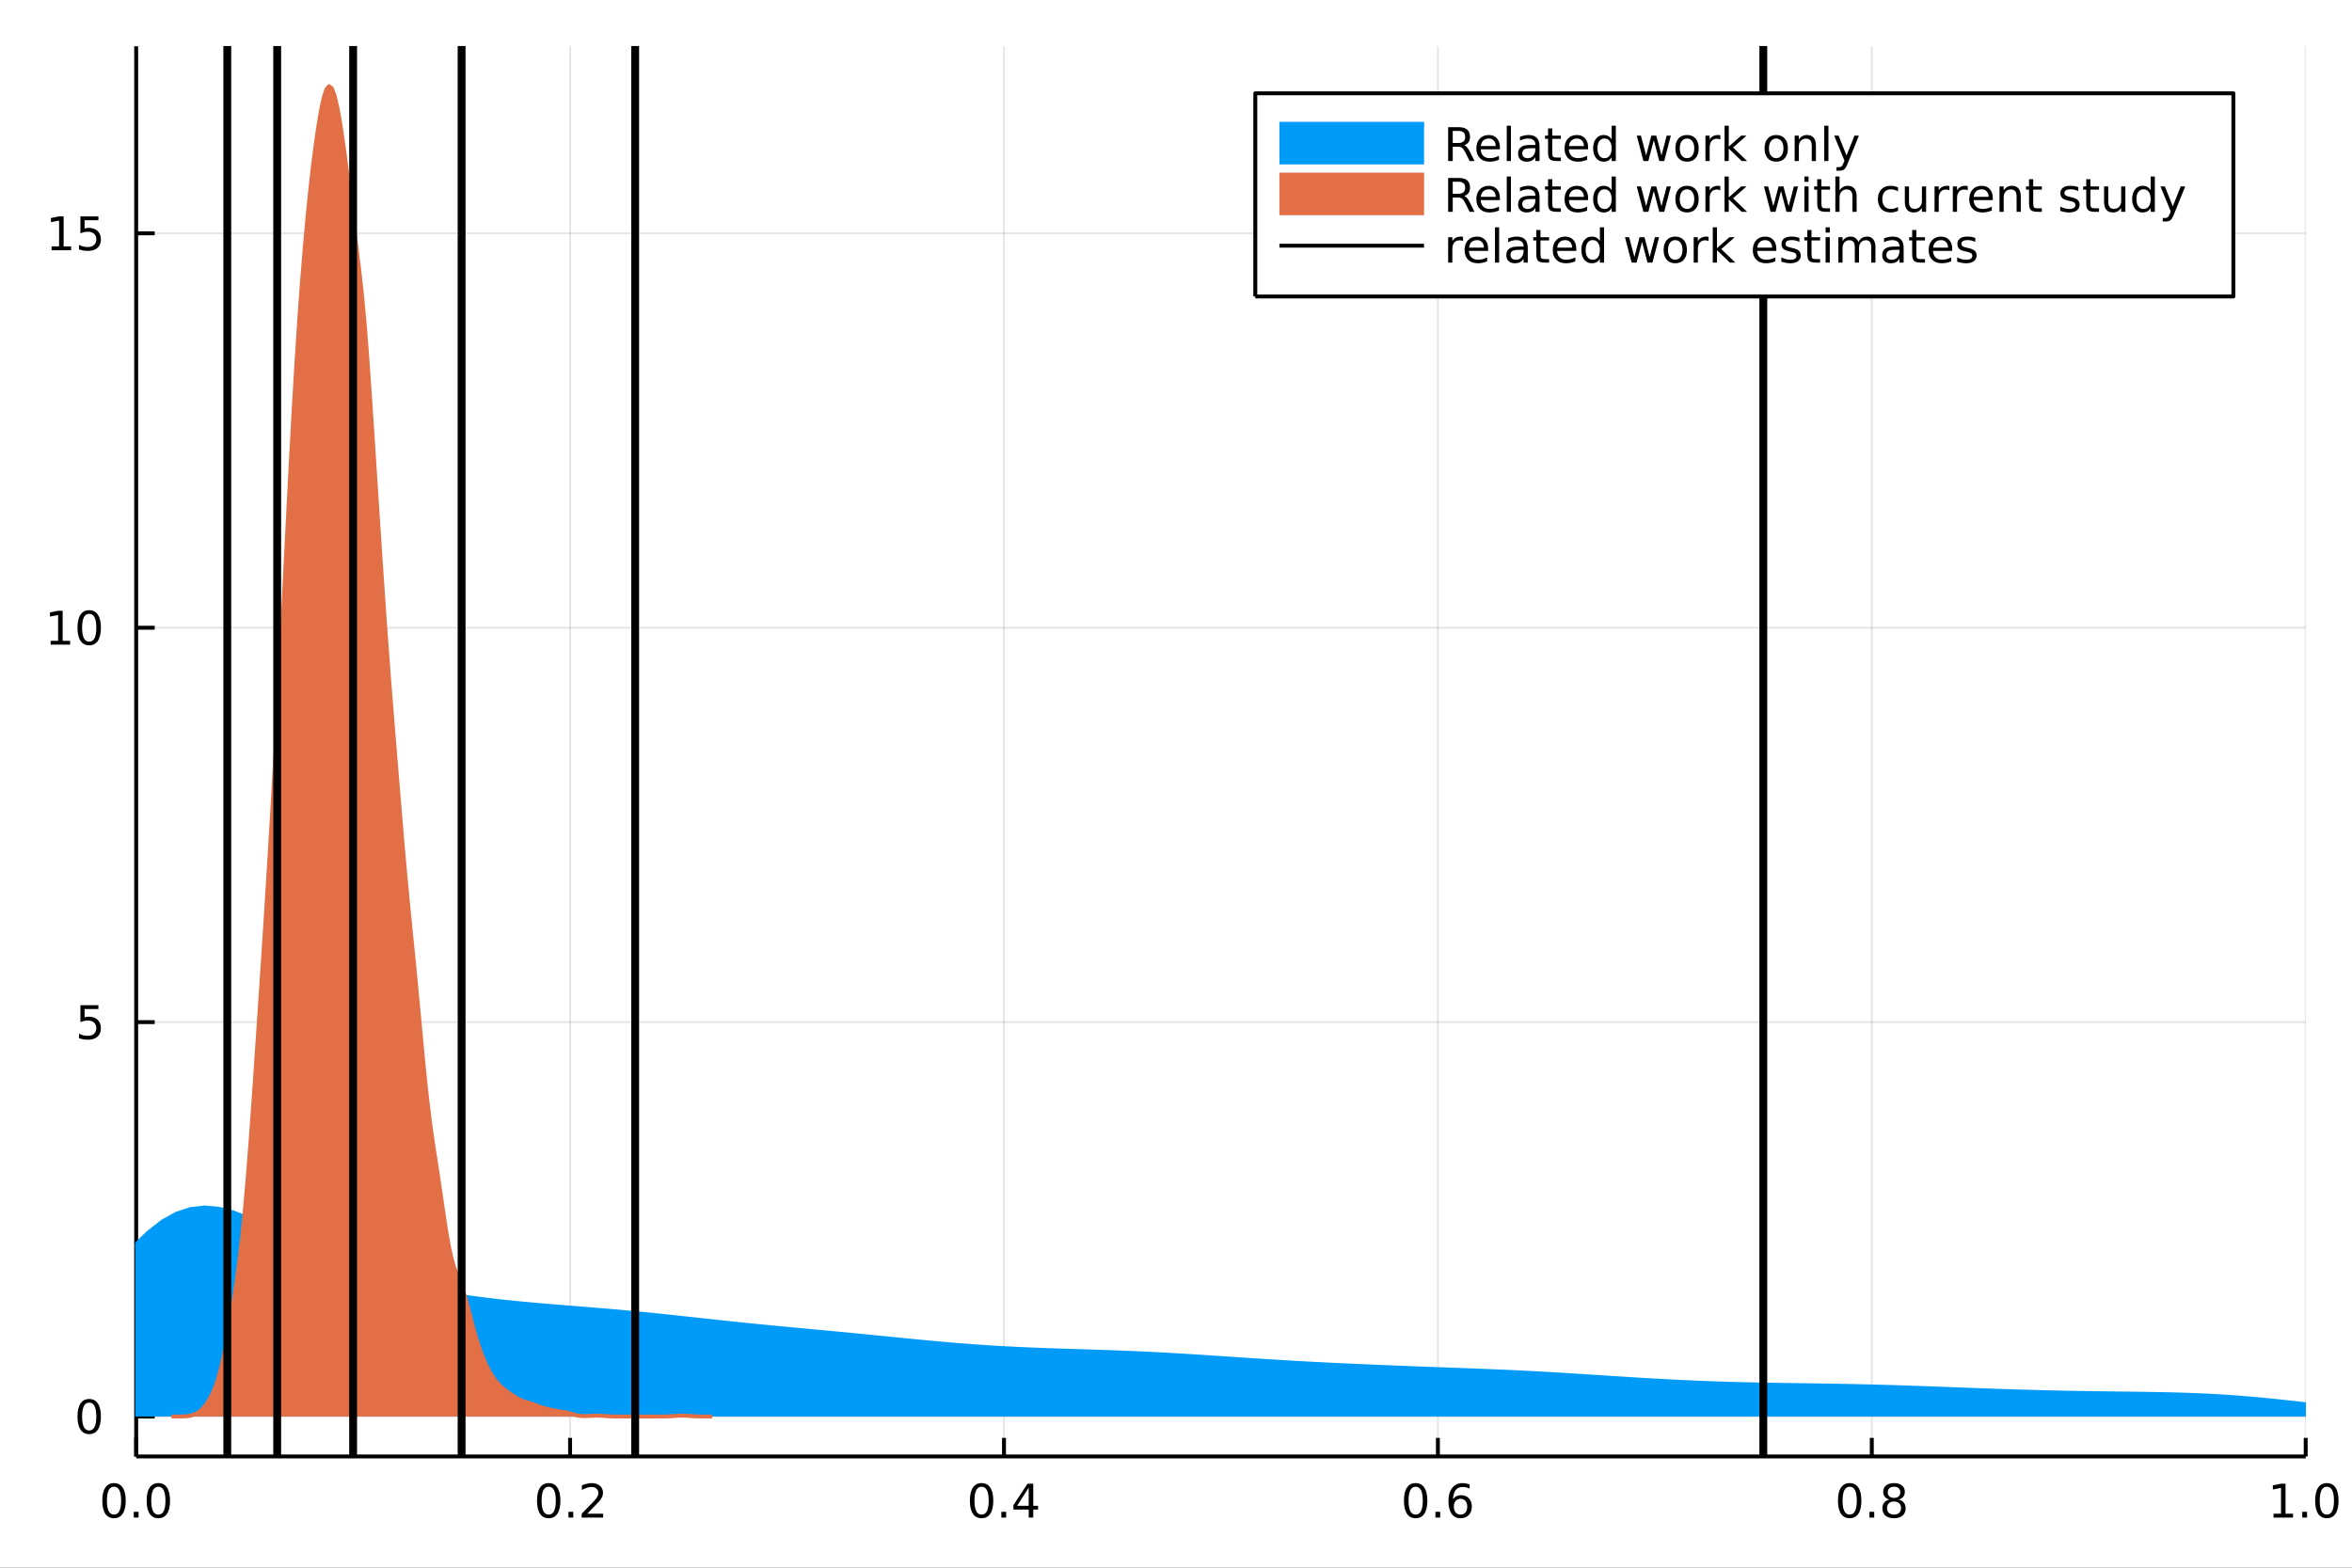 <?xml version="1.0" encoding="utf-8"?>
<svg xmlns="http://www.w3.org/2000/svg" xmlns:xlink="http://www.w3.org/1999/xlink" width="600" height="400" viewBox="0 0 2400 1600">
<rect x="0" y="0" width="2400" height="1600" fill="#333333" stroke="none"/>
<defs>
  <clipPath id="clip430">
    <rect x="0" y="0" width="2400" height="1600"/>
  </clipPath>
</defs>
<path clip-path="url(#clip430)" d="
M0 1600 L2400 1600 L2400 0 L0 0  Z
  " fill="#ffffff" fill-rule="evenodd" fill-opacity="1"/>
<defs>
  <clipPath id="clip431">
    <rect x="480" y="0" width="1681" height="1600"/>
  </clipPath>
</defs>
<path clip-path="url(#clip430)" d="
M138.959 1486.45 L2352.76 1486.45 L2352.76 47.244 L138.959 47.244  Z
  " fill="#ffffff" fill-rule="evenodd" fill-opacity="1"/>
<defs>
  <clipPath id="clip432">
    <rect x="138" y="47" width="2215" height="1440"/>
  </clipPath>
</defs>
<polyline clip-path="url(#clip432)" style="stroke:#000000; stroke-linecap:butt; stroke-linejoin:round; stroke-width:2; stroke-opacity:0.1; fill:none" points="
  138.959,1486.45 138.959,47.244 
  "/>
<polyline clip-path="url(#clip432)" style="stroke:#000000; stroke-linecap:butt; stroke-linejoin:round; stroke-width:2; stroke-opacity:0.1; fill:none" points="
  581.719,1486.45 581.719,47.244 
  "/>
<polyline clip-path="url(#clip432)" style="stroke:#000000; stroke-linecap:butt; stroke-linejoin:round; stroke-width:2; stroke-opacity:0.1; fill:none" points="
  1024.48,1486.45 1024.48,47.244 
  "/>
<polyline clip-path="url(#clip432)" style="stroke:#000000; stroke-linecap:butt; stroke-linejoin:round; stroke-width:2; stroke-opacity:0.1; fill:none" points="
  1467.24,1486.45 1467.24,47.244 
  "/>
<polyline clip-path="url(#clip432)" style="stroke:#000000; stroke-linecap:butt; stroke-linejoin:round; stroke-width:2; stroke-opacity:0.1; fill:none" points="
  1910,1486.45 1910,47.244 
  "/>
<polyline clip-path="url(#clip432)" style="stroke:#000000; stroke-linecap:butt; stroke-linejoin:round; stroke-width:2; stroke-opacity:0.1; fill:none" points="
  2352.76,1486.45 2352.76,47.244 
  "/>
<polyline clip-path="url(#clip430)" style="stroke:#000000; stroke-linecap:butt; stroke-linejoin:round; stroke-width:4; stroke-opacity:1; fill:none" points="
  138.959,1486.45 2352.76,1486.45 
  "/>
<polyline clip-path="url(#clip430)" style="stroke:#000000; stroke-linecap:butt; stroke-linejoin:round; stroke-width:4; stroke-opacity:1; fill:none" points="
  138.959,1486.45 138.959,1467.55 
  "/>
<polyline clip-path="url(#clip430)" style="stroke:#000000; stroke-linecap:butt; stroke-linejoin:round; stroke-width:4; stroke-opacity:1; fill:none" points="
  581.719,1486.45 581.719,1467.55 
  "/>
<polyline clip-path="url(#clip430)" style="stroke:#000000; stroke-linecap:butt; stroke-linejoin:round; stroke-width:4; stroke-opacity:1; fill:none" points="
  1024.48,1486.45 1024.48,1467.55 
  "/>
<polyline clip-path="url(#clip430)" style="stroke:#000000; stroke-linecap:butt; stroke-linejoin:round; stroke-width:4; stroke-opacity:1; fill:none" points="
  1467.24,1486.45 1467.24,1467.55 
  "/>
<polyline clip-path="url(#clip430)" style="stroke:#000000; stroke-linecap:butt; stroke-linejoin:round; stroke-width:4; stroke-opacity:1; fill:none" points="
  1910,1486.45 1910,1467.55 
  "/>
<polyline clip-path="url(#clip430)" style="stroke:#000000; stroke-linecap:butt; stroke-linejoin:round; stroke-width:4; stroke-opacity:1; fill:none" points="
  2352.76,1486.45 2352.76,1467.55 
  "/>
<path clip-path="url(#clip430)" d="M116.344 1517.37 Q112.733 1517.37 110.904 1520.93 Q109.098 1524.47 109.098 1531.6 Q109.098 1538.71 110.904 1542.27 Q112.733 1545.82 116.344 1545.82 Q119.978 1545.82 121.784 1542.27 Q123.612 1538.71 123.612 1531.6 Q123.612 1524.47 121.784 1520.93 Q119.978 1517.37 116.344 1517.37 M116.344 1513.66 Q122.154 1513.66 125.21 1518.27 Q128.288 1522.85 128.288 1531.6 Q128.288 1540.33 125.21 1544.94 Q122.154 1549.52 116.344 1549.52 Q110.534 1549.52 107.455 1544.94 Q104.399 1540.33 104.399 1531.6 Q104.399 1522.85 107.455 1518.27 Q110.534 1513.66 116.344 1513.66 Z" fill="#000000" fill-rule="evenodd" fill-opacity="1" /><path clip-path="url(#clip430)" d="M136.506 1542.97 L141.39 1542.97 L141.39 1548.85 L136.506 1548.85 L136.506 1542.97 Z" fill="#000000" fill-rule="evenodd" fill-opacity="1" /><path clip-path="url(#clip430)" d="M161.575 1517.37 Q157.964 1517.37 156.135 1520.93 Q154.33 1524.47 154.33 1531.6 Q154.33 1538.71 156.135 1542.27 Q157.964 1545.82 161.575 1545.82 Q165.209 1545.82 167.015 1542.27 Q168.844 1538.71 168.844 1531.6 Q168.844 1524.47 167.015 1520.93 Q165.209 1517.37 161.575 1517.37 M161.575 1513.66 Q167.385 1513.66 170.441 1518.27 Q173.519 1522.85 173.519 1531.6 Q173.519 1540.33 170.441 1544.94 Q167.385 1549.52 161.575 1549.52 Q155.765 1549.52 152.686 1544.94 Q149.631 1540.33 149.631 1531.6 Q149.631 1522.85 152.686 1518.27 Q155.765 1513.66 161.575 1513.66 Z" fill="#000000" fill-rule="evenodd" fill-opacity="1" /><path clip-path="url(#clip430)" d="M559.902 1517.37 Q556.291 1517.37 554.462 1520.93 Q552.656 1524.47 552.656 1531.6 Q552.656 1538.71 554.462 1542.27 Q556.291 1545.82 559.902 1545.82 Q563.536 1545.82 565.342 1542.27 Q567.17 1538.71 567.17 1531.6 Q567.17 1524.47 565.342 1520.93 Q563.536 1517.37 559.902 1517.37 M559.902 1513.66 Q565.712 1513.66 568.767 1518.27 Q571.846 1522.85 571.846 1531.6 Q571.846 1540.33 568.767 1544.94 Q565.712 1549.52 559.902 1549.52 Q554.092 1549.52 551.013 1544.94 Q547.957 1540.33 547.957 1531.6 Q547.957 1522.85 551.013 1518.27 Q554.092 1513.66 559.902 1513.66 Z" fill="#000000" fill-rule="evenodd" fill-opacity="1" /><path clip-path="url(#clip430)" d="M580.064 1542.97 L584.948 1542.97 L584.948 1548.85 L580.064 1548.85 L580.064 1542.97 Z" fill="#000000" fill-rule="evenodd" fill-opacity="1" /><path clip-path="url(#clip430)" d="M599.161 1544.91 L615.48 1544.91 L615.48 1548.85 L593.536 1548.85 L593.536 1544.91 Q596.198 1542.16 600.781 1537.53 Q605.388 1532.88 606.568 1531.53 Q608.813 1529.01 609.693 1527.27 Q610.596 1525.51 610.596 1523.82 Q610.596 1521.07 608.651 1519.33 Q606.73 1517.6 603.628 1517.6 Q601.429 1517.6 598.976 1518.36 Q596.545 1519.13 593.767 1520.68 L593.767 1515.95 Q596.591 1514.82 599.045 1514.24 Q601.499 1513.66 603.536 1513.66 Q608.906 1513.66 612.101 1516.35 Q615.295 1519.03 615.295 1523.52 Q615.295 1525.65 614.485 1527.57 Q613.698 1529.47 611.591 1532.07 Q611.013 1532.74 607.911 1535.95 Q604.809 1539.15 599.161 1544.91 Z" fill="#000000" fill-rule="evenodd" fill-opacity="1" /><path clip-path="url(#clip430)" d="M1001.62 1517.37 Q998.008 1517.37 996.18 1520.93 Q994.374 1524.47 994.374 1531.6 Q994.374 1538.71 996.18 1542.27 Q998.008 1545.82 1001.62 1545.82 Q1005.25 1545.82 1007.06 1542.27 Q1008.89 1538.71 1008.89 1531.6 Q1008.89 1524.47 1007.06 1520.93 Q1005.25 1517.37 1001.62 1517.37 M1001.62 1513.66 Q1007.43 1513.66 1010.49 1518.27 Q1013.56 1522.85 1013.56 1531.6 Q1013.56 1540.33 1010.49 1544.94 Q1007.43 1549.52 1001.62 1549.52 Q995.809 1549.52 992.731 1544.94 Q989.675 1540.33 989.675 1531.6 Q989.675 1522.85 992.731 1518.27 Q995.809 1513.66 1001.62 1513.66 Z" fill="#000000" fill-rule="evenodd" fill-opacity="1" /><path clip-path="url(#clip430)" d="M1021.78 1542.97 L1026.67 1542.97 L1026.67 1548.85 L1021.78 1548.85 L1021.78 1542.97 Z" fill="#000000" fill-rule="evenodd" fill-opacity="1" /><path clip-path="url(#clip430)" d="M1049.7 1518.36 L1037.89 1536.81 L1049.7 1536.81 L1049.7 1518.36 M1048.47 1514.29 L1054.35 1514.29 L1054.35 1536.81 L1059.28 1536.81 L1059.28 1540.7 L1054.35 1540.7 L1054.35 1548.85 L1049.7 1548.85 L1049.7 1540.7 L1034.1 1540.7 L1034.1 1536.19 L1048.47 1514.29 Z" fill="#000000" fill-rule="evenodd" fill-opacity="1" /><path clip-path="url(#clip430)" d="M1444.54 1517.37 Q1440.93 1517.37 1439.1 1520.93 Q1437.3 1524.47 1437.3 1531.6 Q1437.3 1538.71 1439.1 1542.27 Q1440.93 1545.82 1444.54 1545.82 Q1448.17 1545.82 1449.98 1542.27 Q1451.81 1538.71 1451.81 1531.6 Q1451.81 1524.47 1449.98 1520.93 Q1448.17 1517.37 1444.54 1517.37 M1444.54 1513.66 Q1450.35 1513.66 1453.41 1518.27 Q1456.49 1522.85 1456.49 1531.6 Q1456.49 1540.33 1453.41 1544.94 Q1450.35 1549.52 1444.54 1549.52 Q1438.73 1549.52 1435.65 1544.94 Q1432.6 1540.33 1432.6 1531.6 Q1432.6 1522.85 1435.65 1518.27 Q1438.73 1513.66 1444.54 1513.66 Z" fill="#000000" fill-rule="evenodd" fill-opacity="1" /><path clip-path="url(#clip430)" d="M1464.7 1542.97 L1469.59 1542.97 L1469.59 1548.85 L1464.7 1548.85 L1464.7 1542.97 Z" fill="#000000" fill-rule="evenodd" fill-opacity="1" /><path clip-path="url(#clip430)" d="M1490.35 1529.7 Q1487.2 1529.7 1485.35 1531.86 Q1483.52 1534.01 1483.52 1537.76 Q1483.52 1541.49 1485.35 1543.66 Q1487.2 1545.82 1490.35 1545.82 Q1493.5 1545.82 1495.33 1543.66 Q1497.18 1541.49 1497.18 1537.76 Q1497.18 1534.01 1495.33 1531.86 Q1493.5 1529.7 1490.35 1529.7 M1499.63 1515.05 L1499.63 1519.31 Q1497.87 1518.48 1496.07 1518.04 Q1494.29 1517.6 1492.53 1517.6 Q1487.9 1517.6 1485.44 1520.72 Q1483.01 1523.85 1482.67 1530.17 Q1484.03 1528.15 1486.09 1527.09 Q1488.15 1526 1490.63 1526 Q1495.84 1526 1498.85 1529.17 Q1501.88 1532.32 1501.88 1537.76 Q1501.88 1543.08 1498.73 1546.3 Q1495.58 1549.52 1490.35 1549.52 Q1484.36 1549.52 1481.18 1544.94 Q1478.01 1540.33 1478.01 1531.6 Q1478.01 1523.41 1481.9 1518.55 Q1485.79 1513.66 1492.34 1513.66 Q1494.1 1513.66 1495.88 1514.01 Q1497.69 1514.36 1499.63 1515.05 Z" fill="#000000" fill-rule="evenodd" fill-opacity="1" /><path clip-path="url(#clip430)" d="M1887.43 1517.37 Q1883.82 1517.37 1881.99 1520.93 Q1880.18 1524.47 1880.18 1531.6 Q1880.18 1538.71 1881.99 1542.27 Q1883.82 1545.82 1887.43 1545.82 Q1891.06 1545.82 1892.87 1542.27 Q1894.7 1538.71 1894.7 1531.6 Q1894.7 1524.47 1892.87 1520.93 Q1891.06 1517.37 1887.43 1517.37 M1887.43 1513.66 Q1893.24 1513.66 1896.29 1518.27 Q1899.37 1522.85 1899.37 1531.6 Q1899.37 1540.33 1896.29 1544.94 Q1893.24 1549.52 1887.43 1549.52 Q1881.62 1549.52 1878.54 1544.94 Q1875.48 1540.33 1875.48 1531.6 Q1875.48 1522.85 1878.54 1518.27 Q1881.62 1513.66 1887.43 1513.66 Z" fill="#000000" fill-rule="evenodd" fill-opacity="1" /><path clip-path="url(#clip430)" d="M1907.59 1542.97 L1912.47 1542.97 L1912.47 1548.85 L1907.59 1548.85 L1907.59 1542.97 Z" fill="#000000" fill-rule="evenodd" fill-opacity="1" /><path clip-path="url(#clip430)" d="M1932.66 1532.44 Q1929.33 1532.44 1927.4 1534.22 Q1925.51 1536 1925.51 1539.13 Q1925.51 1542.25 1927.4 1544.03 Q1929.33 1545.82 1932.66 1545.82 Q1935.99 1545.82 1937.91 1544.03 Q1939.83 1542.23 1939.83 1539.13 Q1939.83 1536 1937.91 1534.22 Q1936.01 1532.44 1932.66 1532.44 M1927.98 1530.45 Q1924.97 1529.7 1923.28 1527.64 Q1921.62 1525.58 1921.62 1522.62 Q1921.62 1518.48 1924.56 1516.07 Q1927.52 1513.66 1932.66 1513.66 Q1937.82 1513.66 1940.76 1516.07 Q1943.7 1518.48 1943.7 1522.62 Q1943.7 1525.58 1942.01 1527.64 Q1940.34 1529.7 1937.36 1530.45 Q1940.74 1531.23 1942.61 1533.52 Q1944.51 1535.82 1944.51 1539.13 Q1944.51 1544.15 1941.43 1546.83 Q1938.38 1549.52 1932.66 1549.52 Q1926.94 1549.52 1923.86 1546.83 Q1920.81 1544.15 1920.81 1539.13 Q1920.81 1535.82 1922.7 1533.52 Q1924.6 1531.23 1927.98 1530.45 M1926.27 1523.06 Q1926.27 1525.75 1927.94 1527.25 Q1929.63 1528.76 1932.66 1528.76 Q1935.67 1528.76 1937.36 1527.25 Q1939.07 1525.75 1939.07 1523.06 Q1939.07 1520.38 1937.36 1518.87 Q1935.67 1517.37 1932.66 1517.37 Q1929.63 1517.37 1927.94 1518.87 Q1926.27 1520.38 1926.27 1523.06 Z" fill="#000000" fill-rule="evenodd" fill-opacity="1" /><path clip-path="url(#clip430)" d="M2319.91 1544.91 L2327.55 1544.91 L2327.55 1518.55 L2319.24 1520.21 L2319.24 1515.95 L2327.5 1514.29 L2332.18 1514.29 L2332.18 1544.91 L2339.82 1544.91 L2339.82 1548.85 L2319.91 1548.85 L2319.91 1544.91 Z" fill="#000000" fill-rule="evenodd" fill-opacity="1" /><path clip-path="url(#clip430)" d="M2349.26 1542.97 L2354.14 1542.97 L2354.14 1548.85 L2349.26 1548.85 L2349.26 1542.97 Z" fill="#000000" fill-rule="evenodd" fill-opacity="1" /><path clip-path="url(#clip430)" d="M2374.33 1517.37 Q2370.72 1517.37 2368.89 1520.93 Q2367.08 1524.47 2367.08 1531.6 Q2367.08 1538.71 2368.89 1542.27 Q2370.72 1545.82 2374.33 1545.82 Q2377.96 1545.82 2379.77 1542.27 Q2381.6 1538.71 2381.6 1531.6 Q2381.6 1524.47 2379.77 1520.93 Q2377.96 1517.37 2374.33 1517.37 M2374.33 1513.66 Q2380.14 1513.66 2383.2 1518.27 Q2386.27 1522.85 2386.27 1531.6 Q2386.27 1540.33 2383.2 1544.94 Q2380.14 1549.52 2374.33 1549.52 Q2368.52 1549.52 2365.44 1544.94 Q2362.39 1540.33 2362.39 1531.6 Q2362.39 1522.85 2365.44 1518.27 Q2368.52 1513.66 2374.33 1513.66 Z" fill="#000000" fill-rule="evenodd" fill-opacity="1" /><polyline clip-path="url(#clip432)" style="stroke:#000000; stroke-linecap:butt; stroke-linejoin:round; stroke-width:2; stroke-opacity:0.1; fill:none" points="
  138.959,1445.72 2352.76,1445.72 
  "/>
<polyline clip-path="url(#clip432)" style="stroke:#000000; stroke-linecap:butt; stroke-linejoin:round; stroke-width:2; stroke-opacity:0.1; fill:none" points="
  138.959,1043.19 2352.76,1043.19 
  "/>
<polyline clip-path="url(#clip432)" style="stroke:#000000; stroke-linecap:butt; stroke-linejoin:round; stroke-width:2; stroke-opacity:0.1; fill:none" points="
  138.959,640.656 2352.76,640.656 
  "/>
<polyline clip-path="url(#clip432)" style="stroke:#000000; stroke-linecap:butt; stroke-linejoin:round; stroke-width:2; stroke-opacity:0.1; fill:none" points="
  138.959,238.126 2352.76,238.126 
  "/>
<polyline clip-path="url(#clip430)" style="stroke:#000000; stroke-linecap:butt; stroke-linejoin:round; stroke-width:4; stroke-opacity:1; fill:none" points="
  138.959,1486.45 138.959,47.244 
  "/>
<polyline clip-path="url(#clip430)" style="stroke:#000000; stroke-linecap:butt; stroke-linejoin:round; stroke-width:4; stroke-opacity:1; fill:none" points="
  138.959,1445.72 157.857,1445.72 
  "/>
<polyline clip-path="url(#clip430)" style="stroke:#000000; stroke-linecap:butt; stroke-linejoin:round; stroke-width:4; stroke-opacity:1; fill:none" points="
  138.959,1043.19 157.857,1043.19 
  "/>
<polyline clip-path="url(#clip430)" style="stroke:#000000; stroke-linecap:butt; stroke-linejoin:round; stroke-width:4; stroke-opacity:1; fill:none" points="
  138.959,640.656 157.857,640.656 
  "/>
<polyline clip-path="url(#clip430)" style="stroke:#000000; stroke-linecap:butt; stroke-linejoin:round; stroke-width:4; stroke-opacity:1; fill:none" points="
  138.959,238.126 157.857,238.126 
  "/>
<path clip-path="url(#clip430)" d="M91.015 1431.51 Q87.404 1431.51 85.575 1435.08 Q83.77 1438.62 83.77 1445.75 Q83.77 1452.86 85.575 1456.42 Q87.404 1459.96 91.015 1459.96 Q94.649 1459.96 96.455 1456.42 Q98.284 1452.86 98.284 1445.75 Q98.284 1438.62 96.455 1435.08 Q94.649 1431.51 91.015 1431.51 M91.015 1427.81 Q96.825 1427.81 99.881 1432.42 Q102.959 1437 102.959 1445.75 Q102.959 1454.48 99.881 1459.08 Q96.825 1463.67 91.015 1463.67 Q85.205 1463.67 82.126 1459.08 Q79.071 1454.48 79.071 1445.75 Q79.071 1437 82.126 1432.42 Q85.205 1427.81 91.015 1427.81 Z" fill="#000000" fill-rule="evenodd" fill-opacity="1" /><path clip-path="url(#clip430)" d="M82.057 1025.91 L100.413 1025.91 L100.413 1029.84 L86.339 1029.84 L86.339 1038.31 Q87.358 1037.97 88.376 1037.8 Q89.395 1037.62 90.413 1037.62 Q96.2 1037.62 99.58 1040.79 Q102.959 1043.96 102.959 1049.38 Q102.959 1054.96 99.487 1058.06 Q96.015 1061.14 89.696 1061.14 Q87.52 1061.14 85.251 1060.77 Q83.006 1060.4 80.598 1059.66 L80.598 1054.96 Q82.682 1056.09 84.904 1056.65 Q87.126 1057.2 89.603 1057.2 Q93.608 1057.2 95.946 1055.1 Q98.284 1052.99 98.284 1049.38 Q98.284 1045.77 95.946 1043.66 Q93.608 1041.55 89.603 1041.55 Q87.728 1041.55 85.853 1041.97 Q84.001 1042.39 82.057 1043.27 L82.057 1025.91 Z" fill="#000000" fill-rule="evenodd" fill-opacity="1" /><path clip-path="url(#clip430)" d="M51.663 654.001 L59.302 654.001 L59.302 627.635 L50.992 629.302 L50.992 625.043 L59.256 623.376 L63.932 623.376 L63.932 654.001 L71.571 654.001 L71.571 657.936 L51.663 657.936 L51.663 654.001 Z" fill="#000000" fill-rule="evenodd" fill-opacity="1" /><path clip-path="url(#clip430)" d="M91.015 626.455 Q87.404 626.455 85.575 630.02 Q83.77 633.561 83.77 640.691 Q83.77 647.797 85.575 651.362 Q87.404 654.904 91.015 654.904 Q94.649 654.904 96.455 651.362 Q98.284 647.797 98.284 640.691 Q98.284 633.561 96.455 630.02 Q94.649 626.455 91.015 626.455 M91.015 622.751 Q96.825 622.751 99.881 627.358 Q102.959 631.941 102.959 640.691 Q102.959 649.418 99.881 654.024 Q96.825 658.607 91.015 658.607 Q85.205 658.607 82.126 654.024 Q79.071 649.418 79.071 640.691 Q79.071 631.941 82.126 627.358 Q85.205 622.751 91.015 622.751 Z" fill="#000000" fill-rule="evenodd" fill-opacity="1" /><path clip-path="url(#clip430)" d="M52.659 251.471 L60.298 251.471 L60.298 225.106 L51.987 226.772 L51.987 222.513 L60.251 220.846 L64.927 220.846 L64.927 251.471 L72.566 251.471 L72.566 255.406 L52.659 255.406 L52.659 251.471 Z" fill="#000000" fill-rule="evenodd" fill-opacity="1" /><path clip-path="url(#clip430)" d="M82.057 220.846 L100.413 220.846 L100.413 224.781 L86.339 224.781 L86.339 233.254 Q87.358 232.906 88.376 232.744 Q89.395 232.559 90.413 232.559 Q96.2 232.559 99.58 235.73 Q102.959 238.902 102.959 244.318 Q102.959 249.897 99.487 252.999 Q96.015 256.078 89.696 256.078 Q87.52 256.078 85.251 255.707 Q83.006 255.337 80.598 254.596 L80.598 249.897 Q82.682 251.031 84.904 251.587 Q87.126 252.142 89.603 252.142 Q93.608 252.142 95.946 250.036 Q98.284 247.929 98.284 244.318 Q98.284 240.707 95.946 238.601 Q93.608 236.494 89.603 236.494 Q87.728 236.494 85.853 236.911 Q84.001 237.328 82.057 238.207 L82.057 220.846 Z" fill="#000000" fill-rule="evenodd" fill-opacity="1" /><path clip-path="url(#clip432)" d="
M-197.001 1445.69 L-182.503 1445.67 L-168.004 1445.62 L-153.506 1445.54 L-139.008 1445.39 L-124.51 1445.13 L-110.011 1444.71 L-95.513 1444.02 L-81.015 1442.94 L-66.517 1441.3 
  L-52.018 1438.89 L-37.52 1435.46 L-23.022 1430.72 L-8.524 1424.37 L5.975 1416.17 L20.473 1405.89 L34.971 1393.44 L49.469 1378.89 L63.968 1362.45 L78.466 1344.57 
  L92.964 1325.85 L107.462 1307.03 L121.961 1288.95 L136.459 1272.43 L150.957 1258.21 L165.456 1246.87 L179.954 1238.75 L194.452 1233.97 L208.95 1232.4 L223.449 1233.71 
  L237.947 1237.43 L252.445 1242.99 L266.943 1249.81 L281.442 1257.35 L295.94 1265.15 L310.438 1272.83 L324.936 1280.14 L339.435 1286.91 L353.933 1293.06 L368.431 1298.56 
  L382.929 1303.45 L397.428 1307.76 L411.926 1311.56 L426.424 1314.91 L440.923 1317.88 L455.421 1320.5 L469.919 1322.83 L484.417 1324.91 L498.916 1326.76 L513.414 1328.42 
  L527.912 1329.92 L542.41 1331.28 L556.909 1332.54 L571.407 1333.73 L585.905 1334.89 L600.403 1336.05 L614.902 1337.23 L629.4 1338.48 L643.898 1339.79 L658.396 1341.18 
  L672.895 1342.65 L687.393 1344.18 L701.891 1345.75 L716.389 1347.34 L730.888 1348.92 L745.386 1350.47 L759.884 1351.98 L774.383 1353.44 L788.881 1354.85 L803.379 1356.22 
  L817.877 1357.57 L832.376 1358.92 L846.874 1360.28 L861.372 1361.66 L875.87 1363.06 L890.369 1364.49 L904.867 1365.93 L919.365 1367.37 L933.863 1368.79 L948.362 1370.17 
  L962.86 1371.48 L977.358 1372.71 L991.856 1373.84 L1006.35 1374.85 L1020.85 1375.74 L1035.35 1376.51 L1049.85 1377.17 L1064.35 1377.75 L1078.85 1378.25 L1093.34 1378.71 
  L1107.84 1379.16 L1122.34 1379.62 L1136.84 1380.13 L1151.34 1380.69 L1165.84 1381.32 L1180.33 1382.03 L1194.83 1382.81 L1209.33 1383.67 L1223.83 1384.58 L1238.33 1385.52 
  L1252.83 1386.49 L1267.32 1387.46 L1281.82 1388.42 L1296.32 1389.34 L1310.82 1390.23 L1325.32 1391.07 L1339.81 1391.86 L1354.31 1392.61 L1368.81 1393.31 L1383.31 1393.98 
  L1397.81 1394.61 L1412.31 1395.22 L1426.8 1395.8 L1441.3 1396.37 L1455.8 1396.91 L1470.3 1397.44 L1484.8 1397.97 L1499.3 1398.51 L1513.79 1399.07 L1528.29 1399.66 
  L1542.79 1400.3 L1557.29 1401 L1571.79 1401.76 L1586.29 1402.58 L1600.78 1403.46 L1615.28 1404.37 L1629.78 1405.31 L1644.28 1406.25 L1658.78 1407.18 L1673.27 1408.08 
  L1687.77 1408.93 L1702.27 1409.73 L1716.77 1410.45 L1731.27 1411.1 L1745.77 1411.66 L1760.26 1412.15 L1774.76 1412.56 L1789.26 1412.9 L1803.76 1413.18 L1818.26 1413.42 
  L1832.76 1413.63 L1847.25 1413.84 L1861.75 1414.06 L1876.25 1414.3 L1890.75 1414.58 L1905.25 1414.91 L1919.75 1415.29 L1934.24 1415.72 L1948.74 1416.18 L1963.24 1416.68 
  L1977.74 1417.21 L1992.24 1417.75 L2006.73 1418.29 L2021.23 1418.83 L2035.73 1419.34 L2050.23 1419.83 L2064.73 1420.28 L2079.23 1420.69 L2093.72 1421.05 L2108.22 1421.36 
  L2122.72 1421.63 L2137.22 1421.85 L2151.72 1422.04 L2166.22 1422.22 L2180.71 1422.41 L2195.21 1422.63 L2209.71 1422.9 L2224.21 1423.27 L2238.71 1423.76 L2253.21 1424.4 
  L2267.7 1425.21 L2282.2 1426.2 L2296.7 1427.36 L2311.2 1428.7 L2325.7 1430.18 L2340.19 1431.76 L2354.69 1433.41 L2369.19 1435.06 L2383.69 1436.68 L2398.19 1438.21 
  L2412.69 1439.62 L2427.18 1440.87 L2441.68 1441.96 L2456.18 1442.87 L2470.68 1443.61 L2485.18 1444.2 L2499.68 1444.65 L2514.17 1444.99 L2528.67 1445.23 L2543.17 1445.4 
  L2557.67 1445.52 L2572.17 1445.59 L2586.67 1445.64 L2601.16 1445.67 L2615.66 1445.69 L2630.16 1445.7 L2644.66 1445.71 L2659.16 1445.71 L2673.65 1445.71 L2688.15 1445.7 
  L2688.15 1445.72 L2673.65 1445.72 L2659.16 1445.72 L2644.66 1445.72 L2630.16 1445.72 L2615.66 1445.72 L2601.16 1445.72 L2586.67 1445.72 L2572.17 1445.72 L2557.67 1445.72 
  L2543.17 1445.72 L2528.67 1445.72 L2514.17 1445.72 L2499.68 1445.72 L2485.18 1445.72 L2470.68 1445.72 L2456.18 1445.72 L2441.68 1445.72 L2427.18 1445.72 L2412.69 1445.72 
  L2398.19 1445.72 L2383.69 1445.72 L2369.19 1445.72 L2354.69 1445.72 L2340.19 1445.72 L2325.7 1445.72 L2311.2 1445.72 L2296.7 1445.72 L2282.2 1445.72 L2267.7 1445.72 
  L2253.21 1445.72 L2238.71 1445.72 L2224.21 1445.72 L2209.71 1445.72 L2195.21 1445.72 L2180.71 1445.72 L2166.22 1445.72 L2151.72 1445.72 L2137.22 1445.72 L2122.72 1445.72 
  L2108.22 1445.72 L2093.72 1445.72 L2079.23 1445.72 L2064.73 1445.72 L2050.23 1445.72 L2035.73 1445.72 L2021.23 1445.72 L2006.73 1445.72 L1992.24 1445.72 L1977.74 1445.72 
  L1963.24 1445.72 L1948.74 1445.72 L1934.24 1445.72 L1919.75 1445.72 L1905.25 1445.72 L1890.75 1445.72 L1876.25 1445.72 L1861.75 1445.72 L1847.25 1445.72 L1832.76 1445.72 
  L1818.26 1445.72 L1803.76 1445.72 L1789.26 1445.72 L1774.76 1445.72 L1760.26 1445.72 L1745.77 1445.72 L1731.27 1445.72 L1716.77 1445.72 L1702.27 1445.72 L1687.77 1445.72 
  L1673.27 1445.72 L1658.78 1445.72 L1644.28 1445.72 L1629.78 1445.72 L1615.28 1445.72 L1600.78 1445.72 L1586.29 1445.72 L1571.79 1445.72 L1557.29 1445.72 L1542.79 1445.72 
  L1528.29 1445.72 L1513.79 1445.72 L1499.3 1445.72 L1484.8 1445.72 L1470.3 1445.72 L1455.8 1445.72 L1441.3 1445.72 L1426.8 1445.72 L1412.31 1445.72 L1397.81 1445.72 
  L1383.31 1445.72 L1368.81 1445.72 L1354.31 1445.72 L1339.81 1445.72 L1325.32 1445.72 L1310.82 1445.72 L1296.32 1445.72 L1281.82 1445.72 L1267.32 1445.72 L1252.83 1445.72 
  L1238.33 1445.72 L1223.83 1445.72 L1209.33 1445.72 L1194.83 1445.72 L1180.33 1445.72 L1165.84 1445.72 L1151.34 1445.72 L1136.84 1445.72 L1122.34 1445.72 L1107.84 1445.72 
  L1093.34 1445.72 L1078.85 1445.72 L1064.35 1445.72 L1049.85 1445.72 L1035.35 1445.72 L1020.85 1445.72 L1006.35 1445.72 L991.856 1445.72 L977.358 1445.72 L962.86 1445.72 
  L948.362 1445.72 L933.863 1445.72 L919.365 1445.72 L904.867 1445.72 L890.369 1445.72 L875.87 1445.72 L861.372 1445.72 L846.874 1445.72 L832.376 1445.72 L817.877 1445.72 
  L803.379 1445.72 L788.881 1445.72 L774.383 1445.72 L759.884 1445.72 L745.386 1445.72 L730.888 1445.72 L716.389 1445.72 L701.891 1445.72 L687.393 1445.72 L672.895 1445.72 
  L658.396 1445.72 L643.898 1445.72 L629.4 1445.72 L614.902 1445.72 L600.403 1445.72 L585.905 1445.72 L571.407 1445.72 L556.909 1445.72 L542.41 1445.72 L527.912 1445.72 
  L513.414 1445.72 L498.916 1445.72 L484.417 1445.72 L469.919 1445.72 L455.421 1445.72 L440.923 1445.72 L426.424 1445.72 L411.926 1445.72 L397.428 1445.72 L382.929 1445.72 
  L368.431 1445.72 L353.933 1445.72 L339.435 1445.72 L324.936 1445.72 L310.438 1445.72 L295.94 1445.72 L281.442 1445.72 L266.943 1445.72 L252.445 1445.72 L237.947 1445.72 
  L223.449 1445.72 L208.95 1445.72 L194.452 1445.72 L179.954 1445.72 L165.456 1445.72 L150.957 1445.72 L136.459 1445.72 L121.961 1445.72 L107.462 1445.72 L92.964 1445.72 
  L78.466 1445.72 L63.968 1445.72 L49.469 1445.72 L34.971 1445.72 L20.473 1445.72 L5.975 1445.72 L-8.524 1445.72 L-23.022 1445.72 L-37.52 1445.72 L-52.018 1445.72 
  L-66.517 1445.72 L-81.015 1445.72 L-95.513 1445.72 L-110.011 1445.72 L-124.51 1445.72 L-139.008 1445.72 L-153.506 1445.72 L-168.004 1445.72 L-182.503 1445.72 L-197.001 1445.72 
   Z
  " fill="#009af9" fill-rule="evenodd" fill-opacity="1"/>
<polyline clip-path="url(#clip432)" style="stroke:#009af9; stroke-linecap:butt; stroke-linejoin:round; stroke-width:4; stroke-opacity:1; fill:none" points="
  -197.001,1445.69 -182.503,1445.67 -168.004,1445.62 -153.506,1445.54 -139.008,1445.39 -124.51,1445.13 -110.011,1444.71 -95.513,1444.02 -81.015,1442.94 -66.517,1441.3 
  -52.018,1438.89 -37.52,1435.46 -23.022,1430.72 -8.524,1424.37 5.975,1416.17 20.473,1405.89 34.971,1393.44 49.469,1378.89 63.968,1362.45 78.466,1344.57 
  92.964,1325.85 107.462,1307.03 121.961,1288.95 136.459,1272.43 150.957,1258.21 165.456,1246.87 179.954,1238.75 194.452,1233.97 208.95,1232.4 223.449,1233.71 
  237.947,1237.43 252.445,1242.99 266.943,1249.81 281.442,1257.35 295.94,1265.15 310.438,1272.83 324.936,1280.14 339.435,1286.91 353.933,1293.06 368.431,1298.56 
  382.929,1303.45 397.428,1307.76 411.926,1311.56 426.424,1314.91 440.923,1317.88 455.421,1320.5 469.919,1322.83 484.417,1324.91 498.916,1326.76 513.414,1328.42 
  527.912,1329.92 542.41,1331.28 556.909,1332.54 571.407,1333.73 585.905,1334.89 600.403,1336.05 614.902,1337.23 629.4,1338.48 643.898,1339.79 658.396,1341.18 
  672.895,1342.65 687.393,1344.18 701.891,1345.75 716.389,1347.34 730.888,1348.92 745.386,1350.47 759.884,1351.98 774.383,1353.44 788.881,1354.85 803.379,1356.22 
  817.877,1357.57 832.376,1358.92 846.874,1360.28 861.372,1361.66 875.87,1363.06 890.369,1364.49 904.867,1365.93 919.365,1367.37 933.863,1368.79 948.362,1370.17 
  962.86,1371.48 977.358,1372.71 991.856,1373.84 1006.35,1374.85 1020.85,1375.74 1035.35,1376.51 1049.85,1377.17 1064.35,1377.75 1078.85,1378.25 1093.34,1378.71 
  1107.84,1379.16 1122.34,1379.62 1136.84,1380.13 1151.34,1380.69 1165.84,1381.32 1180.33,1382.03 1194.83,1382.81 1209.33,1383.67 1223.83,1384.58 1238.33,1385.52 
  1252.83,1386.49 1267.32,1387.46 1281.82,1388.42 1296.32,1389.34 1310.82,1390.23 1325.32,1391.07 1339.81,1391.86 1354.31,1392.61 1368.81,1393.31 1383.31,1393.98 
  1397.81,1394.61 1412.31,1395.22 1426.8,1395.8 1441.3,1396.37 1455.8,1396.91 1470.3,1397.44 1484.8,1397.97 1499.3,1398.51 1513.79,1399.07 1528.29,1399.66 
  1542.79,1400.3 1557.29,1401 1571.79,1401.76 1586.29,1402.58 1600.78,1403.46 1615.28,1404.37 1629.78,1405.31 1644.28,1406.25 1658.78,1407.18 1673.27,1408.08 
  1687.77,1408.93 1702.27,1409.73 1716.77,1410.45 1731.27,1411.1 1745.77,1411.66 1760.26,1412.15 1774.76,1412.56 1789.26,1412.9 1803.76,1413.18 1818.26,1413.42 
  1832.76,1413.63 1847.25,1413.84 1861.75,1414.06 1876.25,1414.3 1890.75,1414.58 1905.25,1414.91 1919.75,1415.29 1934.24,1415.72 1948.74,1416.18 1963.24,1416.68 
  1977.74,1417.21 1992.24,1417.75 2006.73,1418.29 2021.23,1418.83 2035.73,1419.34 2050.23,1419.83 2064.73,1420.28 2079.23,1420.69 2093.72,1421.05 2108.22,1421.36 
  2122.72,1421.63 2137.22,1421.85 2151.72,1422.04 2166.22,1422.22 2180.71,1422.41 2195.21,1422.63 2209.71,1422.9 2224.21,1423.27 2238.71,1423.76 2253.21,1424.4 
  2267.7,1425.21 2282.2,1426.2 2296.7,1427.36 2311.2,1428.7 2325.7,1430.18 2340.19,1431.76 2354.69,1433.41 2369.19,1435.06 2383.69,1436.68 2398.19,1438.21 
  2412.69,1439.62 2427.18,1440.87 2441.68,1441.96 2456.18,1442.87 2470.68,1443.61 2485.18,1444.2 2499.68,1444.65 2514.17,1444.99 2528.67,1445.23 2543.17,1445.4 
  2557.67,1445.52 2572.17,1445.59 2586.67,1445.64 2601.16,1445.67 2615.66,1445.69 2630.16,1445.7 2644.66,1445.71 2659.16,1445.71 2673.65,1445.71 2688.15,1445.7 
  
  "/>
<path clip-path="url(#clip432)" d="
M175.018 1445.72 L177.79 1445.71 L180.562 1445.71 L183.334 1445.69 L186.106 1445.64 L188.878 1445.52 L191.65 1445.28 L194.422 1444.82 L197.194 1444.06 L199.967 1442.89 
  L202.739 1441.23 L205.511 1439 L208.283 1436.1 L211.055 1432.49 L213.827 1428.11 L216.599 1422.85 L219.371 1416.48 L222.143 1408.65 L224.916 1398.98 L227.688 1387.33 
  L230.46 1373.83 L233.232 1358.84 L236.004 1342.69 L238.776 1325.45 L241.548 1306.8 L244.32 1286.07 L247.092 1262.41 L249.865 1235.05 L252.637 1203.64 L255.409 1168.43 
  L258.181 1130.19 L260.953 1090.01 L263.725 1048.87 L266.497 1007.34 L269.269 965.355 L272.041 922.356 L274.814 877.755 L277.586 831.325 L280.358 783.207 L283.13 733.569 
  L285.902 682.358 L288.674 629.47 L291.446 575.21 L294.218 520.584 L296.99 467.126 L299.762 416.397 L302.535 369.515 L305.307 326.962 L308.079 288.665 L310.851 254.248 
  L313.623 223.312 L316.395 195.594 L319.167 170.901 L321.939 148.989 L324.711 129.652 L327.484 113.052 L330.256 99.914 L333.028 91.287 L335.8 87.976 L338.572 90.152 
  L341.344 97.392 L344.116 109.002 L346.888 124.257 L349.66 142.445 L352.433 162.825 L355.205 184.601 L357.977 206.937 L360.749 229.105 L363.521 250.916 L366.293 273.254 
  L369.065 298.082 L371.837 327.541 L374.609 362.589 L377.382 402.336 L380.154 444.688 L382.926 487.689 L385.698 530.34 L388.47 572.331 L391.242 613.313 L394.014 652.645 
  L396.786 689.851 L399.558 725.136 L402.33 759.307 L405.103 793.138 L407.875 826.772 L410.647 859.66 L413.419 891.031 L416.191 920.529 L418.963 948.583 L421.735 976.258 
  L424.507 1004.65 L427.279 1034.13 L430.052 1064.03 L432.824 1092.9 L435.596 1119.22 L438.368 1142.23 L441.14 1162.27 L443.912 1180.6 L446.684 1198.65 L449.456 1217.31 
  L452.228 1236.35 L455.001 1254.63 L457.773 1270.67 L460.545 1283.53 L463.317 1293.21 L466.089 1300.68 L468.861 1307.39 L471.633 1314.66 L474.405 1323.27 L477.177 1333.22 
  L479.95 1343.92 L482.722 1354.53 L485.494 1364.37 L488.266 1373.16 L491.038 1380.96 L493.81 1387.92 L496.582 1394.11 L499.354 1399.55 L502.126 1404.23 L504.898 1408.21 
  L507.671 1411.6 L510.443 1414.5 L513.215 1417 L515.987 1419.21 L518.759 1421.23 L521.531 1423.16 L524.303 1425 L527.075 1426.73 L529.847 1428.24 L532.62 1429.48 
  L535.392 1430.47 L538.164 1431.32 L540.936 1432.15 L543.708 1433.05 L546.48 1434.03 L549.252 1435.07 L552.024 1436.07 L554.796 1436.96 L557.569 1437.72 L560.341 1438.39 
  L563.113 1439.02 L565.885 1439.6 L568.657 1440.11 L571.429 1440.53 L574.201 1440.91 L576.973 1441.39 L579.745 1442.03 L582.517 1442.82 L585.29 1443.65 L588.062 1444.39 
  L590.834 1444.92 L593.606 1445.22 L596.378 1445.31 L599.15 1445.24 L601.922 1445.08 L604.694 1444.92 L607.466 1444.81 L610.239 1444.81 L613.011 1444.91 L615.783 1445.09 
  L618.555 1445.29 L621.327 1445.46 L624.099 1445.58 L626.871 1445.65 L629.643 1445.69 L632.415 1445.71 L635.188 1445.71 L637.96 1445.71 L640.732 1445.72 L643.504 1445.72 
  L646.276 1445.72 L649.048 1445.72 L651.82 1445.72 L654.592 1445.72 L657.364 1445.72 L660.137 1445.72 L662.909 1445.72 L665.681 1445.72 L668.453 1445.71 L671.225 1445.71 
  L673.997 1445.7 L676.769 1445.68 L679.541 1445.63 L682.313 1445.54 L685.085 1445.4 L687.858 1445.21 L690.63 1445.01 L693.402 1444.85 L696.174 1444.78 L698.946 1444.84 
  L701.718 1444.99 L704.49 1445.19 L707.262 1445.38 L710.034 1445.53 L712.807 1445.63 L715.579 1445.68 L718.351 1445.7 L721.123 1445.71 L723.895 1445.71 L726.667 1445.72 
  L726.667 1445.72 L723.895 1445.72 L721.123 1445.72 L718.351 1445.72 L715.579 1445.72 L712.807 1445.72 L710.034 1445.72 L707.262 1445.72 L704.49 1445.72 L701.718 1445.72 
  L698.946 1445.72 L696.174 1445.72 L693.402 1445.72 L690.63 1445.72 L687.858 1445.72 L685.085 1445.72 L682.313 1445.72 L679.541 1445.72 L676.769 1445.72 L673.997 1445.72 
  L671.225 1445.72 L668.453 1445.72 L665.681 1445.72 L662.909 1445.72 L660.137 1445.72 L657.364 1445.72 L654.592 1445.72 L651.82 1445.72 L649.048 1445.72 L646.276 1445.72 
  L643.504 1445.72 L640.732 1445.72 L637.96 1445.72 L635.188 1445.72 L632.415 1445.72 L629.643 1445.72 L626.871 1445.72 L624.099 1445.72 L621.327 1445.72 L618.555 1445.72 
  L615.783 1445.72 L613.011 1445.72 L610.239 1445.72 L607.466 1445.72 L604.694 1445.72 L601.922 1445.72 L599.15 1445.72 L596.378 1445.72 L593.606 1445.72 L590.834 1445.72 
  L588.062 1445.72 L585.29 1445.72 L582.517 1445.72 L579.745 1445.72 L576.973 1445.72 L574.201 1445.72 L571.429 1445.72 L568.657 1445.72 L565.885 1445.72 L563.113 1445.72 
  L560.341 1445.72 L557.569 1445.72 L554.796 1445.72 L552.024 1445.72 L549.252 1445.72 L546.48 1445.72 L543.708 1445.72 L540.936 1445.72 L538.164 1445.72 L535.392 1445.72 
  L532.62 1445.72 L529.847 1445.72 L527.075 1445.72 L524.303 1445.72 L521.531 1445.72 L518.759 1445.72 L515.987 1445.72 L513.215 1445.72 L510.443 1445.72 L507.671 1445.72 
  L504.898 1445.72 L502.126 1445.72 L499.354 1445.72 L496.582 1445.72 L493.81 1445.72 L491.038 1445.72 L488.266 1445.72 L485.494 1445.72 L482.722 1445.72 L479.95 1445.72 
  L477.177 1445.72 L474.405 1445.72 L471.633 1445.72 L468.861 1445.72 L466.089 1445.72 L463.317 1445.72 L460.545 1445.72 L457.773 1445.72 L455.001 1445.72 L452.228 1445.72 
  L449.456 1445.72 L446.684 1445.72 L443.912 1445.72 L441.14 1445.72 L438.368 1445.72 L435.596 1445.72 L432.824 1445.72 L430.052 1445.72 L427.279 1445.72 L424.507 1445.72 
  L421.735 1445.72 L418.963 1445.72 L416.191 1445.72 L413.419 1445.72 L410.647 1445.72 L407.875 1445.72 L405.103 1445.72 L402.33 1445.72 L399.558 1445.72 L396.786 1445.72 
  L394.014 1445.72 L391.242 1445.72 L388.47 1445.72 L385.698 1445.72 L382.926 1445.72 L380.154 1445.72 L377.382 1445.72 L374.609 1445.72 L371.837 1445.72 L369.065 1445.72 
  L366.293 1445.72 L363.521 1445.72 L360.749 1445.72 L357.977 1445.72 L355.205 1445.72 L352.433 1445.72 L349.66 1445.72 L346.888 1445.72 L344.116 1445.72 L341.344 1445.72 
  L338.572 1445.72 L335.8 1445.72 L333.028 1445.72 L330.256 1445.72 L327.484 1445.72 L324.711 1445.72 L321.939 1445.72 L319.167 1445.72 L316.395 1445.72 L313.623 1445.72 
  L310.851 1445.72 L308.079 1445.72 L305.307 1445.72 L302.535 1445.72 L299.762 1445.72 L296.99 1445.72 L294.218 1445.72 L291.446 1445.72 L288.674 1445.72 L285.902 1445.72 
  L283.13 1445.72 L280.358 1445.72 L277.586 1445.72 L274.814 1445.72 L272.041 1445.72 L269.269 1445.72 L266.497 1445.72 L263.725 1445.72 L260.953 1445.72 L258.181 1445.72 
  L255.409 1445.72 L252.637 1445.72 L249.865 1445.72 L247.092 1445.72 L244.32 1445.72 L241.548 1445.72 L238.776 1445.72 L236.004 1445.72 L233.232 1445.72 L230.46 1445.72 
  L227.688 1445.72 L224.916 1445.72 L222.143 1445.72 L219.371 1445.72 L216.599 1445.72 L213.827 1445.72 L211.055 1445.72 L208.283 1445.72 L205.511 1445.72 L202.739 1445.72 
  L199.967 1445.72 L197.194 1445.72 L194.422 1445.72 L191.65 1445.72 L188.878 1445.72 L186.106 1445.72 L183.334 1445.72 L180.562 1445.72 L177.79 1445.72 L175.018 1445.72 
   Z
  " fill="#e26f46" fill-rule="evenodd" fill-opacity="1"/>
<polyline clip-path="url(#clip432)" style="stroke:#e26f46; stroke-linecap:butt; stroke-linejoin:round; stroke-width:4; stroke-opacity:1; fill:none" points="
  175.018,1445.72 177.79,1445.71 180.562,1445.71 183.334,1445.69 186.106,1445.64 188.878,1445.52 191.65,1445.28 194.422,1444.82 197.194,1444.06 199.967,1442.89 
  202.739,1441.23 205.511,1439 208.283,1436.1 211.055,1432.49 213.827,1428.11 216.599,1422.85 219.371,1416.48 222.143,1408.65 224.916,1398.98 227.688,1387.33 
  230.46,1373.83 233.232,1358.84 236.004,1342.69 238.776,1325.45 241.548,1306.8 244.32,1286.07 247.092,1262.41 249.865,1235.05 252.637,1203.64 255.409,1168.43 
  258.181,1130.19 260.953,1090.01 263.725,1048.87 266.497,1007.34 269.269,965.355 272.041,922.356 274.814,877.755 277.586,831.325 280.358,783.207 283.13,733.569 
  285.902,682.358 288.674,629.47 291.446,575.21 294.218,520.584 296.99,467.126 299.762,416.397 302.535,369.515 305.307,326.962 308.079,288.665 310.851,254.248 
  313.623,223.312 316.395,195.594 319.167,170.901 321.939,148.989 324.711,129.652 327.484,113.052 330.256,99.914 333.028,91.287 335.8,87.976 338.572,90.152 
  341.344,97.392 344.116,109.002 346.888,124.257 349.66,142.445 352.433,162.825 355.205,184.601 357.977,206.937 360.749,229.105 363.521,250.916 366.293,273.254 
  369.065,298.082 371.837,327.541 374.609,362.589 377.382,402.336 380.154,444.688 382.926,487.689 385.698,530.34 388.47,572.331 391.242,613.313 394.014,652.645 
  396.786,689.851 399.558,725.136 402.33,759.307 405.103,793.138 407.875,826.772 410.647,859.66 413.419,891.031 416.191,920.529 418.963,948.583 421.735,976.258 
  424.507,1004.65 427.279,1034.13 430.052,1064.03 432.824,1092.9 435.596,1119.22 438.368,1142.23 441.14,1162.27 443.912,1180.6 446.684,1198.65 449.456,1217.31 
  452.228,1236.35 455.001,1254.63 457.773,1270.67 460.545,1283.53 463.317,1293.21 466.089,1300.68 468.861,1307.39 471.633,1314.66 474.405,1323.27 477.177,1333.22 
  479.95,1343.92 482.722,1354.53 485.494,1364.37 488.266,1373.16 491.038,1380.96 493.81,1387.92 496.582,1394.11 499.354,1399.55 502.126,1404.23 504.898,1408.21 
  507.671,1411.6 510.443,1414.5 513.215,1417 515.987,1419.21 518.759,1421.23 521.531,1423.16 524.303,1425 527.075,1426.73 529.847,1428.24 532.62,1429.48 
  535.392,1430.47 538.164,1431.32 540.936,1432.15 543.708,1433.05 546.48,1434.03 549.252,1435.07 552.024,1436.07 554.796,1436.96 557.569,1437.72 560.341,1438.39 
  563.113,1439.02 565.885,1439.6 568.657,1440.11 571.429,1440.53 574.201,1440.91 576.973,1441.39 579.745,1442.03 582.517,1442.82 585.29,1443.65 588.062,1444.39 
  590.834,1444.92 593.606,1445.22 596.378,1445.31 599.15,1445.24 601.922,1445.08 604.694,1444.92 607.466,1444.81 610.239,1444.81 613.011,1444.91 615.783,1445.09 
  618.555,1445.29 621.327,1445.46 624.099,1445.58 626.871,1445.65 629.643,1445.69 632.415,1445.71 635.188,1445.71 637.96,1445.71 640.732,1445.72 643.504,1445.72 
  646.276,1445.72 649.048,1445.72 651.82,1445.72 654.592,1445.72 657.364,1445.72 660.137,1445.72 662.909,1445.72 665.681,1445.72 668.453,1445.71 671.225,1445.71 
  673.997,1445.7 676.769,1445.68 679.541,1445.63 682.313,1445.54 685.085,1445.4 687.858,1445.21 690.63,1445.01 693.402,1444.85 696.174,1444.78 698.946,1444.84 
  701.718,1444.99 704.49,1445.19 707.262,1445.38 710.034,1445.53 712.807,1445.63 715.579,1445.68 718.351,1445.7 721.123,1445.71 723.895,1445.71 726.667,1445.72 
  
  "/>
<polyline clip-path="url(#clip432)" style="stroke:#000000; stroke-linecap:butt; stroke-linejoin:round; stroke-width:8; stroke-opacity:1; fill:none" points="
  360.339,2925.65 360.339,-1391.96 
  "/>
<polyline clip-path="url(#clip432)" style="stroke:#000000; stroke-linecap:butt; stroke-linejoin:round; stroke-width:8; stroke-opacity:1; fill:none" points="
  648.133,2925.65 648.133,-1391.96 
  "/>
<polyline clip-path="url(#clip432)" style="stroke:#000000; stroke-linecap:butt; stroke-linejoin:round; stroke-width:8; stroke-opacity:1; fill:none" points="
  282.856,2925.65 282.856,-1391.96 
  "/>
<polyline clip-path="url(#clip432)" style="stroke:#000000; stroke-linecap:butt; stroke-linejoin:round; stroke-width:8; stroke-opacity:1; fill:none" points="
  231.939,2925.65 231.939,-1391.96 
  "/>
<polyline clip-path="url(#clip432)" style="stroke:#000000; stroke-linecap:butt; stroke-linejoin:round; stroke-width:8; stroke-opacity:1; fill:none" points="
  471.029,2925.65 471.029,-1391.96 
  "/>
<polyline clip-path="url(#clip432)" style="stroke:#000000; stroke-linecap:butt; stroke-linejoin:round; stroke-width:8; stroke-opacity:1; fill:none" points="
  1799.31,2925.65 1799.31,-1391.96 
  "/>
<path clip-path="url(#clip430)" d="
M1280.93 302.578 L2278.96 302.578 L2278.96 95.218 L1280.93 95.218  Z
  " fill="#ffffff" fill-rule="evenodd" fill-opacity="1"/>
<polyline clip-path="url(#clip430)" style="stroke:#000000; stroke-linecap:butt; stroke-linejoin:round; stroke-width:4; stroke-opacity:1; fill:none" points="
  1280.93,302.578 2278.96,302.578 2278.96,95.218 1280.93,95.218 1280.93,302.578 
  "/>
<path clip-path="url(#clip430)" d="
M1305.53 167.794 L1453.11 167.794 L1453.11 126.322 L1305.53 126.322 L1305.53 167.794  Z
  " fill="#009af9" fill-rule="evenodd" fill-opacity="1"/>
<polyline clip-path="url(#clip430)" style="stroke:#009af9; stroke-linecap:butt; stroke-linejoin:round; stroke-width:4; stroke-opacity:1; fill:none" points="
  1305.53,126.322 1453.11,126.322 
  "/>
<path clip-path="url(#clip430)" d="M1494.1 148.134 Q1495.6 148.643 1497.02 150.31 Q1498.45 151.977 1499.89 154.893 L1504.63 164.338 L1499.61 164.338 L1495.19 155.472 Q1493.47 152 1491.85 150.865 Q1490.26 149.731 1487.48 149.731 L1482.39 149.731 L1482.39 164.338 L1477.71 164.338 L1477.71 129.778 L1488.27 129.778 Q1494.19 129.778 1497.11 132.254 Q1500.03 134.731 1500.03 139.731 Q1500.03 142.995 1498.5 145.148 Q1496.99 147.301 1494.1 148.134 M1482.39 133.62 L1482.39 145.889 L1488.27 145.889 Q1491.65 145.889 1493.36 144.338 Q1495.1 142.764 1495.1 139.731 Q1495.1 136.699 1493.36 135.171 Q1491.65 133.62 1488.27 133.62 L1482.39 133.62 Z" fill="#000000" fill-rule="evenodd" fill-opacity="1" /><path clip-path="url(#clip430)" d="M1530.51 150.31 L1530.51 152.393 L1510.93 152.393 Q1511.21 156.791 1513.57 159.106 Q1515.95 161.398 1520.19 161.398 Q1522.64 161.398 1524.93 160.796 Q1527.25 160.194 1529.52 158.99 L1529.52 163.018 Q1527.22 163.99 1524.82 164.5 Q1522.41 165.009 1519.93 165.009 Q1513.73 165.009 1510.1 161.398 Q1506.48 157.787 1506.48 151.629 Q1506.48 145.264 1509.91 141.537 Q1513.36 137.787 1519.19 137.787 Q1524.42 137.787 1527.46 141.166 Q1530.51 144.523 1530.51 150.31 M1526.25 149.06 Q1526.21 145.565 1524.28 143.481 Q1522.39 141.398 1519.24 141.398 Q1515.67 141.398 1513.52 143.412 Q1511.39 145.426 1511.07 149.083 L1526.25 149.06 Z" fill="#000000" fill-rule="evenodd" fill-opacity="1" /><path clip-path="url(#clip430)" d="M1537.5 128.319 L1541.76 128.319 L1541.76 164.338 L1537.5 164.338 L1537.5 128.319 Z" fill="#000000" fill-rule="evenodd" fill-opacity="1" /><path clip-path="url(#clip430)" d="M1562.46 151.305 Q1557.29 151.305 1555.3 152.486 Q1553.31 153.666 1553.31 156.514 Q1553.31 158.782 1554.79 160.125 Q1556.3 161.444 1558.87 161.444 Q1562.41 161.444 1564.54 158.944 Q1566.69 156.421 1566.69 152.254 L1566.69 151.305 L1562.46 151.305 M1570.95 149.546 L1570.95 164.338 L1566.69 164.338 L1566.69 160.402 Q1565.23 162.763 1563.06 163.898 Q1560.88 165.009 1557.73 165.009 Q1553.75 165.009 1551.39 162.787 Q1549.05 160.541 1549.05 156.791 Q1549.05 152.416 1551.97 150.194 Q1554.91 147.972 1560.72 147.972 L1566.69 147.972 L1566.69 147.555 Q1566.69 144.615 1564.75 143.018 Q1562.83 141.398 1559.33 141.398 Q1557.11 141.398 1555 141.93 Q1552.9 142.463 1550.95 143.527 L1550.95 139.592 Q1553.29 138.69 1555.49 138.25 Q1557.69 137.787 1559.77 137.787 Q1565.4 137.787 1568.17 140.703 Q1570.95 143.62 1570.95 149.546 Z" fill="#000000" fill-rule="evenodd" fill-opacity="1" /><path clip-path="url(#clip430)" d="M1583.94 131.051 L1583.94 138.412 L1592.71 138.412 L1592.71 141.722 L1583.94 141.722 L1583.94 155.796 Q1583.94 158.967 1584.79 159.87 Q1585.67 160.773 1588.34 160.773 L1592.71 160.773 L1592.71 164.338 L1588.34 164.338 Q1583.4 164.338 1581.53 162.509 Q1579.65 160.657 1579.65 155.796 L1579.65 141.722 L1576.53 141.722 L1576.53 138.412 L1579.65 138.412 L1579.65 131.051 L1583.94 131.051 Z" fill="#000000" fill-rule="evenodd" fill-opacity="1" /><path clip-path="url(#clip430)" d="M1620.49 150.31 L1620.49 152.393 L1600.9 152.393 Q1601.18 156.791 1603.54 159.106 Q1605.93 161.398 1610.16 161.398 Q1612.62 161.398 1614.91 160.796 Q1617.22 160.194 1619.49 158.99 L1619.49 163.018 Q1617.2 163.99 1614.79 164.5 Q1612.39 165.009 1609.91 165.009 Q1603.71 165.009 1600.07 161.398 Q1596.46 157.787 1596.46 151.629 Q1596.46 145.264 1599.89 141.537 Q1603.34 137.787 1609.17 137.787 Q1614.4 137.787 1617.43 141.166 Q1620.49 144.523 1620.49 150.31 M1616.23 149.06 Q1616.18 145.565 1614.26 143.481 Q1612.36 141.398 1609.21 141.398 Q1605.65 141.398 1603.5 143.412 Q1601.37 145.426 1601.04 149.083 L1616.23 149.06 Z" fill="#000000" fill-rule="evenodd" fill-opacity="1" /><path clip-path="url(#clip430)" d="M1644.54 142.347 L1644.54 128.319 L1648.8 128.319 L1648.8 164.338 L1644.54 164.338 L1644.54 160.449 Q1643.2 162.763 1641.14 163.898 Q1639.1 165.009 1636.23 165.009 Q1631.53 165.009 1628.57 161.259 Q1625.63 157.509 1625.63 151.398 Q1625.63 145.287 1628.57 141.537 Q1631.53 137.787 1636.23 137.787 Q1639.1 137.787 1641.14 138.921 Q1643.2 140.032 1644.54 142.347 M1630.03 151.398 Q1630.03 156.097 1631.95 158.782 Q1633.89 161.444 1637.27 161.444 Q1640.65 161.444 1642.59 158.782 Q1644.54 156.097 1644.54 151.398 Q1644.54 146.699 1642.59 144.037 Q1640.65 141.352 1637.27 141.352 Q1633.89 141.352 1631.95 144.037 Q1630.03 146.699 1630.03 151.398 Z" fill="#000000" fill-rule="evenodd" fill-opacity="1" /><path clip-path="url(#clip430)" d="M1670.16 138.412 L1674.42 138.412 L1679.75 158.643 L1685.05 138.412 L1690.07 138.412 L1695.4 158.643 L1700.7 138.412 L1704.96 138.412 L1698.17 164.338 L1693.15 164.338 L1687.57 143.088 L1681.97 164.338 L1676.95 164.338 L1670.16 138.412 Z" fill="#000000" fill-rule="evenodd" fill-opacity="1" /><path clip-path="url(#clip430)" d="M1721.46 141.398 Q1718.03 141.398 1716.04 144.083 Q1714.05 146.745 1714.05 151.398 Q1714.05 156.051 1716.02 158.736 Q1718.01 161.398 1721.46 161.398 Q1724.86 161.398 1726.85 158.713 Q1728.84 156.027 1728.84 151.398 Q1728.84 146.791 1726.85 144.106 Q1724.86 141.398 1721.46 141.398 M1721.46 137.787 Q1727.02 137.787 1730.19 141.398 Q1733.36 145.009 1733.36 151.398 Q1733.36 157.764 1730.19 161.398 Q1727.02 165.009 1721.46 165.009 Q1715.88 165.009 1712.71 161.398 Q1709.56 157.764 1709.56 151.398 Q1709.56 145.009 1712.71 141.398 Q1715.88 137.787 1721.46 137.787 Z" fill="#000000" fill-rule="evenodd" fill-opacity="1" /><path clip-path="url(#clip430)" d="M1755.44 142.393 Q1754.72 141.977 1753.87 141.791 Q1753.03 141.583 1752.02 141.583 Q1748.4 141.583 1746.46 143.944 Q1744.54 146.282 1744.54 150.68 L1744.54 164.338 L1740.26 164.338 L1740.26 138.412 L1744.54 138.412 L1744.54 142.44 Q1745.88 140.078 1748.03 138.944 Q1750.19 137.787 1753.27 137.787 Q1753.7 137.787 1754.24 137.856 Q1754.77 137.903 1755.42 138.018 L1755.44 142.393 Z" fill="#000000" fill-rule="evenodd" fill-opacity="1" /><path clip-path="url(#clip430)" d="M1759.75 128.319 L1764.03 128.319 L1764.03 149.592 L1776.74 138.412 L1782.18 138.412 L1768.43 150.541 L1782.76 164.338 L1777.2 164.338 L1764.03 151.676 L1764.03 164.338 L1759.75 164.338 L1759.75 128.319 Z" fill="#000000" fill-rule="evenodd" fill-opacity="1" /><path clip-path="url(#clip430)" d="M1812.48 141.398 Q1809.05 141.398 1807.06 144.083 Q1805.07 146.745 1805.07 151.398 Q1805.07 156.051 1807.04 158.736 Q1809.03 161.398 1812.48 161.398 Q1815.88 161.398 1817.87 158.713 Q1819.86 156.027 1819.86 151.398 Q1819.86 146.791 1817.87 144.106 Q1815.88 141.398 1812.48 141.398 M1812.48 137.787 Q1818.03 137.787 1821.2 141.398 Q1824.38 145.009 1824.38 151.398 Q1824.38 157.764 1821.2 161.398 Q1818.03 165.009 1812.48 165.009 Q1806.9 165.009 1803.73 161.398 Q1800.58 157.764 1800.58 151.398 Q1800.58 145.009 1803.73 141.398 Q1806.9 137.787 1812.48 137.787 Z" fill="#000000" fill-rule="evenodd" fill-opacity="1" /><path clip-path="url(#clip430)" d="M1852.99 148.689 L1852.99 164.338 L1848.73 164.338 L1848.73 148.828 Q1848.73 145.148 1847.29 143.319 Q1845.86 141.49 1842.99 141.49 Q1839.54 141.49 1837.55 143.69 Q1835.56 145.889 1835.56 149.685 L1835.56 164.338 L1831.27 164.338 L1831.27 138.412 L1835.56 138.412 L1835.56 142.44 Q1837.08 140.102 1839.14 138.944 Q1841.23 137.787 1843.94 137.787 Q1848.4 137.787 1850.7 140.565 Q1852.99 143.319 1852.99 148.689 Z" fill="#000000" fill-rule="evenodd" fill-opacity="1" /><path clip-path="url(#clip430)" d="M1861.48 128.319 L1865.74 128.319 L1865.74 164.338 L1861.48 164.338 L1861.48 128.319 Z" fill="#000000" fill-rule="evenodd" fill-opacity="1" /><path clip-path="url(#clip430)" d="M1885.44 166.745 Q1883.63 171.375 1881.92 172.787 Q1880.21 174.199 1877.34 174.199 L1873.94 174.199 L1873.94 170.634 L1876.44 170.634 Q1878.2 170.634 1879.17 169.8 Q1880.14 168.967 1881.32 165.865 L1882.08 163.921 L1871.6 138.412 L1876.11 138.412 L1884.21 158.689 L1892.32 138.412 L1896.83 138.412 L1885.44 166.745 Z" fill="#000000" fill-rule="evenodd" fill-opacity="1" /><path clip-path="url(#clip430)" d="
M1305.53 219.634 L1453.11 219.634 L1453.11 178.162 L1305.53 178.162 L1305.53 219.634  Z
  " fill="#e26f46" fill-rule="evenodd" fill-opacity="1"/>
<polyline clip-path="url(#clip430)" style="stroke:#e26f46; stroke-linecap:butt; stroke-linejoin:round; stroke-width:4; stroke-opacity:1; fill:none" points="
  1305.53,178.162 1453.11,178.162 
  "/>
<path clip-path="url(#clip430)" d="M1494.1 199.974 Q1495.6 200.483 1497.02 202.15 Q1498.45 203.817 1499.89 206.733 L1504.63 216.178 L1499.61 216.178 L1495.19 207.312 Q1493.47 203.84 1491.85 202.705 Q1490.26 201.571 1487.48 201.571 L1482.39 201.571 L1482.39 216.178 L1477.71 216.178 L1477.71 181.618 L1488.27 181.618 Q1494.19 181.618 1497.11 184.094 Q1500.03 186.571 1500.03 191.571 Q1500.03 194.835 1498.5 196.988 Q1496.99 199.141 1494.1 199.974 M1482.39 185.46 L1482.39 197.729 L1488.27 197.729 Q1491.65 197.729 1493.36 196.178 Q1495.1 194.604 1495.1 191.571 Q1495.1 188.539 1493.36 187.011 Q1491.65 185.46 1488.27 185.46 L1482.39 185.46 Z" fill="#000000" fill-rule="evenodd" fill-opacity="1" /><path clip-path="url(#clip430)" d="M1530.51 202.15 L1530.51 204.233 L1510.93 204.233 Q1511.21 208.631 1513.57 210.946 Q1515.95 213.238 1520.19 213.238 Q1522.64 213.238 1524.93 212.636 Q1527.25 212.034 1529.52 210.83 L1529.52 214.858 Q1527.22 215.83 1524.82 216.34 Q1522.41 216.849 1519.93 216.849 Q1513.73 216.849 1510.1 213.238 Q1506.48 209.627 1506.48 203.469 Q1506.48 197.104 1509.91 193.377 Q1513.36 189.627 1519.19 189.627 Q1524.42 189.627 1527.46 193.006 Q1530.51 196.363 1530.51 202.15 M1526.25 200.9 Q1526.21 197.405 1524.28 195.321 Q1522.39 193.238 1519.24 193.238 Q1515.67 193.238 1513.52 195.252 Q1511.39 197.266 1511.07 200.923 L1526.25 200.9 Z" fill="#000000" fill-rule="evenodd" fill-opacity="1" /><path clip-path="url(#clip430)" d="M1537.5 180.159 L1541.76 180.159 L1541.76 216.178 L1537.5 216.178 L1537.5 180.159 Z" fill="#000000" fill-rule="evenodd" fill-opacity="1" /><path clip-path="url(#clip430)" d="M1562.46 203.145 Q1557.29 203.145 1555.3 204.326 Q1553.31 205.506 1553.31 208.354 Q1553.31 210.622 1554.79 211.965 Q1556.3 213.284 1558.87 213.284 Q1562.41 213.284 1564.54 210.784 Q1566.69 208.261 1566.69 204.094 L1566.69 203.145 L1562.46 203.145 M1570.95 201.386 L1570.95 216.178 L1566.69 216.178 L1566.69 212.242 Q1565.23 214.603 1563.06 215.738 Q1560.88 216.849 1557.73 216.849 Q1553.75 216.849 1551.39 214.627 Q1549.05 212.381 1549.05 208.631 Q1549.05 204.256 1551.97 202.034 Q1554.91 199.812 1560.72 199.812 L1566.69 199.812 L1566.69 199.395 Q1566.69 196.455 1564.75 194.858 Q1562.83 193.238 1559.33 193.238 Q1557.11 193.238 1555 193.77 Q1552.9 194.303 1550.95 195.367 L1550.95 191.432 Q1553.29 190.53 1555.49 190.09 Q1557.69 189.627 1559.77 189.627 Q1565.4 189.627 1568.17 192.543 Q1570.95 195.46 1570.95 201.386 Z" fill="#000000" fill-rule="evenodd" fill-opacity="1" /><path clip-path="url(#clip430)" d="M1583.94 182.891 L1583.94 190.252 L1592.71 190.252 L1592.71 193.562 L1583.94 193.562 L1583.94 207.636 Q1583.94 210.807 1584.79 211.71 Q1585.67 212.613 1588.34 212.613 L1592.71 212.613 L1592.71 216.178 L1588.34 216.178 Q1583.4 216.178 1581.53 214.349 Q1579.65 212.497 1579.65 207.636 L1579.65 193.562 L1576.53 193.562 L1576.53 190.252 L1579.65 190.252 L1579.65 182.891 L1583.94 182.891 Z" fill="#000000" fill-rule="evenodd" fill-opacity="1" /><path clip-path="url(#clip430)" d="M1620.49 202.15 L1620.49 204.233 L1600.9 204.233 Q1601.18 208.631 1603.54 210.946 Q1605.93 213.238 1610.16 213.238 Q1612.62 213.238 1614.91 212.636 Q1617.22 212.034 1619.49 210.83 L1619.49 214.858 Q1617.2 215.83 1614.79 216.34 Q1612.39 216.849 1609.91 216.849 Q1603.71 216.849 1600.07 213.238 Q1596.46 209.627 1596.46 203.469 Q1596.46 197.104 1599.89 193.377 Q1603.34 189.627 1609.17 189.627 Q1614.4 189.627 1617.43 193.006 Q1620.49 196.363 1620.49 202.15 M1616.23 200.9 Q1616.18 197.405 1614.26 195.321 Q1612.36 193.238 1609.21 193.238 Q1605.65 193.238 1603.5 195.252 Q1601.37 197.266 1601.04 200.923 L1616.23 200.9 Z" fill="#000000" fill-rule="evenodd" fill-opacity="1" /><path clip-path="url(#clip430)" d="M1644.54 194.187 L1644.54 180.159 L1648.8 180.159 L1648.8 216.178 L1644.54 216.178 L1644.54 212.289 Q1643.2 214.603 1641.14 215.738 Q1639.1 216.849 1636.23 216.849 Q1631.53 216.849 1628.57 213.099 Q1625.63 209.349 1625.63 203.238 Q1625.63 197.127 1628.57 193.377 Q1631.53 189.627 1636.23 189.627 Q1639.1 189.627 1641.14 190.761 Q1643.2 191.872 1644.54 194.187 M1630.03 203.238 Q1630.03 207.937 1631.95 210.622 Q1633.89 213.284 1637.27 213.284 Q1640.65 213.284 1642.59 210.622 Q1644.54 207.937 1644.54 203.238 Q1644.54 198.539 1642.59 195.877 Q1640.65 193.192 1637.27 193.192 Q1633.89 193.192 1631.95 195.877 Q1630.03 198.539 1630.03 203.238 Z" fill="#000000" fill-rule="evenodd" fill-opacity="1" /><path clip-path="url(#clip430)" d="M1670.16 190.252 L1674.42 190.252 L1679.75 210.483 L1685.05 190.252 L1690.07 190.252 L1695.4 210.483 L1700.7 190.252 L1704.96 190.252 L1698.17 216.178 L1693.15 216.178 L1687.57 194.928 L1681.97 216.178 L1676.95 216.178 L1670.16 190.252 Z" fill="#000000" fill-rule="evenodd" fill-opacity="1" /><path clip-path="url(#clip430)" d="M1721.46 193.238 Q1718.03 193.238 1716.04 195.923 Q1714.05 198.585 1714.05 203.238 Q1714.05 207.891 1716.02 210.576 Q1718.01 213.238 1721.46 213.238 Q1724.86 213.238 1726.85 210.553 Q1728.84 207.867 1728.84 203.238 Q1728.84 198.631 1726.85 195.946 Q1724.86 193.238 1721.46 193.238 M1721.46 189.627 Q1727.02 189.627 1730.19 193.238 Q1733.36 196.849 1733.36 203.238 Q1733.36 209.604 1730.19 213.238 Q1727.02 216.849 1721.46 216.849 Q1715.88 216.849 1712.71 213.238 Q1709.56 209.604 1709.56 203.238 Q1709.56 196.849 1712.71 193.238 Q1715.88 189.627 1721.46 189.627 Z" fill="#000000" fill-rule="evenodd" fill-opacity="1" /><path clip-path="url(#clip430)" d="M1755.44 194.233 Q1754.72 193.817 1753.87 193.631 Q1753.03 193.423 1752.02 193.423 Q1748.4 193.423 1746.46 195.784 Q1744.54 198.122 1744.54 202.52 L1744.54 216.178 L1740.26 216.178 L1740.26 190.252 L1744.54 190.252 L1744.54 194.28 Q1745.88 191.918 1748.03 190.784 Q1750.19 189.627 1753.27 189.627 Q1753.7 189.627 1754.24 189.696 Q1754.77 189.743 1755.42 189.858 L1755.44 194.233 Z" fill="#000000" fill-rule="evenodd" fill-opacity="1" /><path clip-path="url(#clip430)" d="M1759.75 180.159 L1764.03 180.159 L1764.03 201.432 L1776.74 190.252 L1782.18 190.252 L1768.43 202.381 L1782.76 216.178 L1777.2 216.178 L1764.03 203.516 L1764.03 216.178 L1759.75 216.178 L1759.75 180.159 Z" fill="#000000" fill-rule="evenodd" fill-opacity="1" /><path clip-path="url(#clip430)" d="M1799.95 190.252 L1804.21 190.252 L1809.54 210.483 L1814.84 190.252 L1819.86 190.252 L1825.19 210.483 L1830.49 190.252 L1834.75 190.252 L1827.96 216.178 L1822.94 216.178 L1817.36 194.928 L1811.76 216.178 L1806.74 216.178 L1799.95 190.252 Z" fill="#000000" fill-rule="evenodd" fill-opacity="1" /><path clip-path="url(#clip430)" d="M1841.2 190.252 L1845.46 190.252 L1845.46 216.178 L1841.2 216.178 L1841.2 190.252 M1841.2 180.159 L1845.46 180.159 L1845.46 185.553 L1841.2 185.553 L1841.2 180.159 Z" fill="#000000" fill-rule="evenodd" fill-opacity="1" /><path clip-path="url(#clip430)" d="M1858.59 182.891 L1858.59 190.252 L1867.36 190.252 L1867.36 193.562 L1858.59 193.562 L1858.59 207.636 Q1858.59 210.807 1859.45 211.71 Q1860.32 212.613 1862.99 212.613 L1867.36 212.613 L1867.36 216.178 L1862.99 216.178 Q1858.06 216.178 1856.18 214.349 Q1854.31 212.497 1854.31 207.636 L1854.31 193.562 L1851.18 193.562 L1851.18 190.252 L1854.31 190.252 L1854.31 182.891 L1858.59 182.891 Z" fill="#000000" fill-rule="evenodd" fill-opacity="1" /><path clip-path="url(#clip430)" d="M1894.51 200.529 L1894.51 216.178 L1890.26 216.178 L1890.26 200.668 Q1890.26 196.988 1888.82 195.159 Q1887.38 193.33 1884.51 193.33 Q1881.07 193.33 1879.07 195.53 Q1877.08 197.729 1877.08 201.525 L1877.08 216.178 L1872.8 216.178 L1872.8 180.159 L1877.08 180.159 L1877.08 194.28 Q1878.61 191.942 1880.67 190.784 Q1882.76 189.627 1885.46 189.627 Q1889.93 189.627 1892.22 192.405 Q1894.51 195.159 1894.51 200.529 Z" fill="#000000" fill-rule="evenodd" fill-opacity="1" /><path clip-path="url(#clip430)" d="M1936.74 191.247 L1936.74 195.229 Q1934.93 194.233 1933.1 193.747 Q1931.3 193.238 1929.44 193.238 Q1925.3 193.238 1923.01 195.877 Q1920.72 198.492 1920.72 203.238 Q1920.72 207.983 1923.01 210.622 Q1925.3 213.238 1929.44 213.238 Q1931.3 213.238 1933.1 212.752 Q1934.93 212.242 1936.74 211.247 L1936.74 215.182 Q1934.95 216.016 1933.03 216.432 Q1931.13 216.849 1928.98 216.849 Q1923.13 216.849 1919.68 213.168 Q1916.23 209.488 1916.23 203.238 Q1916.23 196.895 1919.7 193.261 Q1923.19 189.627 1929.26 189.627 Q1931.23 189.627 1933.1 190.043 Q1934.98 190.437 1936.74 191.247 Z" fill="#000000" fill-rule="evenodd" fill-opacity="1" /><path clip-path="url(#clip430)" d="M1943.7 205.946 L1943.7 190.252 L1947.96 190.252 L1947.96 205.784 Q1947.96 209.465 1949.4 211.316 Q1950.83 213.145 1953.7 213.145 Q1957.15 213.145 1959.14 210.946 Q1961.16 208.747 1961.16 204.951 L1961.16 190.252 L1965.42 190.252 L1965.42 216.178 L1961.16 216.178 L1961.16 212.196 Q1959.61 214.557 1957.55 215.715 Q1955.51 216.849 1952.8 216.849 Q1948.33 216.849 1946.02 214.071 Q1943.7 211.293 1943.7 205.946 M1954.42 189.627 L1954.42 189.627 Z" fill="#000000" fill-rule="evenodd" fill-opacity="1" /><path clip-path="url(#clip430)" d="M1989.21 194.233 Q1988.5 193.817 1987.64 193.631 Q1986.81 193.423 1985.79 193.423 Q1982.18 193.423 1980.23 195.784 Q1978.31 198.122 1978.31 202.52 L1978.31 216.178 L1974.03 216.178 L1974.03 190.252 L1978.31 190.252 L1978.31 194.28 Q1979.65 191.918 1981.81 190.784 Q1983.96 189.627 1987.04 189.627 Q1987.48 189.627 1988.01 189.696 Q1988.54 189.743 1989.19 189.858 L1989.21 194.233 Z" fill="#000000" fill-rule="evenodd" fill-opacity="1" /><path clip-path="url(#clip430)" d="M2007.87 194.233 Q2007.15 193.817 2006.3 193.631 Q2005.46 193.423 2004.44 193.423 Q2000.83 193.423 1998.89 195.784 Q1996.97 198.122 1996.97 202.52 L1996.97 216.178 L1992.69 216.178 L1992.69 190.252 L1996.97 190.252 L1996.97 194.28 Q1998.31 191.918 2000.46 190.784 Q2002.62 189.627 2005.69 189.627 Q2006.13 189.627 2006.67 189.696 Q2007.2 189.743 2007.85 189.858 L2007.87 194.233 Z" fill="#000000" fill-rule="evenodd" fill-opacity="1" /><path clip-path="url(#clip430)" d="M2033.47 202.15 L2033.47 204.233 L2013.89 204.233 Q2014.17 208.631 2016.53 210.946 Q2018.91 213.238 2023.15 213.238 Q2025.6 213.238 2027.89 212.636 Q2030.21 212.034 2032.48 210.83 L2032.48 214.858 Q2030.18 215.83 2027.78 216.34 Q2025.37 216.849 2022.89 216.849 Q2016.69 216.849 2013.06 213.238 Q2009.44 209.627 2009.44 203.469 Q2009.44 197.104 2012.87 193.377 Q2016.32 189.627 2022.15 189.627 Q2027.38 189.627 2030.42 193.006 Q2033.47 196.363 2033.47 202.15 M2029.21 200.9 Q2029.17 197.405 2027.25 195.321 Q2025.35 193.238 2022.2 193.238 Q2018.63 193.238 2016.48 195.252 Q2014.35 197.266 2014.03 200.923 L2029.21 200.9 Z" fill="#000000" fill-rule="evenodd" fill-opacity="1" /><path clip-path="url(#clip430)" d="M2062.01 200.529 L2062.01 216.178 L2057.75 216.178 L2057.75 200.668 Q2057.75 196.988 2056.32 195.159 Q2054.88 193.33 2052.01 193.33 Q2048.56 193.33 2046.57 195.53 Q2044.58 197.729 2044.58 201.525 L2044.58 216.178 L2040.3 216.178 L2040.3 190.252 L2044.58 190.252 L2044.58 194.28 Q2046.11 191.942 2048.17 190.784 Q2050.25 189.627 2052.96 189.627 Q2057.43 189.627 2059.72 192.405 Q2062.01 195.159 2062.01 200.529 Z" fill="#000000" fill-rule="evenodd" fill-opacity="1" /><path clip-path="url(#clip430)" d="M2074.72 182.891 L2074.72 190.252 L2083.49 190.252 L2083.49 193.562 L2074.72 193.562 L2074.72 207.636 Q2074.72 210.807 2075.58 211.71 Q2076.46 212.613 2079.12 212.613 L2083.49 212.613 L2083.49 216.178 L2079.12 216.178 Q2074.19 216.178 2072.31 214.349 Q2070.44 212.497 2070.44 207.636 L2070.44 193.562 L2067.31 193.562 L2067.31 190.252 L2070.44 190.252 L2070.44 182.891 L2074.72 182.891 Z" fill="#000000" fill-rule="evenodd" fill-opacity="1" /><path clip-path="url(#clip430)" d="M2120.69 191.016 L2120.69 195.043 Q2118.89 194.117 2116.94 193.655 Q2115 193.192 2112.92 193.192 Q2109.74 193.192 2108.15 194.164 Q2106.57 195.136 2106.57 197.08 Q2106.57 198.562 2107.71 199.418 Q2108.84 200.252 2112.27 201.016 L2113.73 201.34 Q2118.26 202.312 2120.16 204.094 Q2122.08 205.854 2122.08 209.025 Q2122.08 212.636 2119.21 214.742 Q2116.37 216.849 2111.37 216.849 Q2109.28 216.849 2107.01 216.432 Q2104.77 216.039 2102.27 215.228 L2102.27 210.83 Q2104.63 212.057 2106.92 212.682 Q2109.21 213.284 2111.46 213.284 Q2114.47 213.284 2116.09 212.266 Q2117.71 211.224 2117.71 209.349 Q2117.71 207.613 2116.53 206.687 Q2115.37 205.761 2111.41 204.904 L2109.93 204.557 Q2105.97 203.724 2104.21 202.011 Q2102.45 200.275 2102.45 197.266 Q2102.45 193.608 2105.05 191.618 Q2107.64 189.627 2112.41 189.627 Q2114.77 189.627 2116.85 189.974 Q2118.93 190.321 2120.69 191.016 Z" fill="#000000" fill-rule="evenodd" fill-opacity="1" /><path clip-path="url(#clip430)" d="M2133.08 182.891 L2133.08 190.252 L2141.85 190.252 L2141.85 193.562 L2133.08 193.562 L2133.08 207.636 Q2133.08 210.807 2133.93 211.71 Q2134.81 212.613 2137.48 212.613 L2141.85 212.613 L2141.85 216.178 L2137.48 216.178 Q2132.55 216.178 2130.67 214.349 Q2128.8 212.497 2128.8 207.636 L2128.8 193.562 L2125.67 193.562 L2125.67 190.252 L2128.8 190.252 L2128.8 182.891 L2133.08 182.891 Z" fill="#000000" fill-rule="evenodd" fill-opacity="1" /><path clip-path="url(#clip430)" d="M2147.01 205.946 L2147.01 190.252 L2151.27 190.252 L2151.27 205.784 Q2151.27 209.465 2152.71 211.316 Q2154.14 213.145 2157.01 213.145 Q2160.46 213.145 2162.45 210.946 Q2164.47 208.747 2164.47 204.951 L2164.47 190.252 L2168.73 190.252 L2168.73 216.178 L2164.47 216.178 L2164.47 212.196 Q2162.92 214.557 2160.86 215.715 Q2158.82 216.849 2156.11 216.849 Q2151.64 216.849 2149.33 214.071 Q2147.01 211.293 2147.01 205.946 M2157.73 189.627 L2157.73 189.627 Z" fill="#000000" fill-rule="evenodd" fill-opacity="1" /><path clip-path="url(#clip430)" d="M2194.56 194.187 L2194.56 180.159 L2198.82 180.159 L2198.82 216.178 L2194.56 216.178 L2194.56 212.289 Q2193.22 214.603 2191.16 215.738 Q2189.12 216.849 2186.25 216.849 Q2181.55 216.849 2178.59 213.099 Q2175.65 209.349 2175.65 203.238 Q2175.65 197.127 2178.59 193.377 Q2181.55 189.627 2186.25 189.627 Q2189.12 189.627 2191.16 190.761 Q2193.22 191.872 2194.56 194.187 M2180.05 203.238 Q2180.05 207.937 2181.97 210.622 Q2183.91 213.284 2187.29 213.284 Q2190.67 213.284 2192.61 210.622 Q2194.56 207.937 2194.56 203.238 Q2194.56 198.539 2192.61 195.877 Q2190.67 193.192 2187.29 193.192 Q2183.91 193.192 2181.97 195.877 Q2180.05 198.539 2180.05 203.238 Z" fill="#000000" fill-rule="evenodd" fill-opacity="1" /><path clip-path="url(#clip430)" d="M2218.38 218.585 Q2216.57 223.215 2214.86 224.627 Q2213.15 226.039 2210.28 226.039 L2206.87 226.039 L2206.87 222.474 L2209.37 222.474 Q2211.13 222.474 2212.11 221.64 Q2213.08 220.807 2214.26 217.705 L2215.02 215.761 L2204.54 190.252 L2209.05 190.252 L2217.15 210.529 L2225.25 190.252 L2229.77 190.252 L2218.38 218.585 Z" fill="#000000" fill-rule="evenodd" fill-opacity="1" /><polyline clip-path="url(#clip430)" style="stroke:#000000; stroke-linecap:butt; stroke-linejoin:round; stroke-width:4; stroke-opacity:1; fill:none" points="
  1305.53,250.738 1453.11,250.738 
  "/>
<path clip-path="url(#clip430)" d="M1492.9 246.073 Q1492.18 245.657 1491.32 245.471 Q1490.49 245.263 1489.47 245.263 Q1485.86 245.263 1483.91 247.624 Q1481.99 249.962 1481.99 254.36 L1481.99 268.018 L1477.71 268.018 L1477.71 242.092 L1481.99 242.092 L1481.99 246.12 Q1483.34 243.758 1485.49 242.624 Q1487.64 241.467 1490.72 241.467 Q1491.16 241.467 1491.69 241.536 Q1492.22 241.583 1492.87 241.698 L1492.9 246.073 Z" fill="#000000" fill-rule="evenodd" fill-opacity="1" /><path clip-path="url(#clip430)" d="M1518.5 253.99 L1518.5 256.073 L1498.91 256.073 Q1499.19 260.471 1501.55 262.786 Q1503.94 265.078 1508.17 265.078 Q1510.63 265.078 1512.92 264.476 Q1515.23 263.874 1517.5 262.67 L1517.5 266.698 Q1515.21 267.67 1512.8 268.18 Q1510.4 268.689 1507.92 268.689 Q1501.72 268.689 1498.08 265.078 Q1494.47 261.467 1494.47 255.309 Q1494.47 248.944 1497.9 245.217 Q1501.35 241.467 1507.18 241.467 Q1512.41 241.467 1515.44 244.846 Q1518.5 248.203 1518.5 253.99 M1514.24 252.74 Q1514.19 249.245 1512.27 247.161 Q1510.37 245.078 1507.22 245.078 Q1503.66 245.078 1501.51 247.092 Q1499.38 249.106 1499.05 252.763 L1514.24 252.74 Z" fill="#000000" fill-rule="evenodd" fill-opacity="1" /><path clip-path="url(#clip430)" d="M1525.49 231.999 L1529.75 231.999 L1529.75 268.018 L1525.49 268.018 L1525.49 231.999 Z" fill="#000000" fill-rule="evenodd" fill-opacity="1" /><path clip-path="url(#clip430)" d="M1550.44 254.985 Q1545.28 254.985 1543.29 256.166 Q1541.3 257.346 1541.3 260.194 Q1541.3 262.462 1542.78 263.805 Q1544.28 265.124 1546.85 265.124 Q1550.4 265.124 1552.53 262.624 Q1554.68 260.101 1554.68 255.934 L1554.68 254.985 L1550.44 254.985 M1558.94 253.226 L1558.94 268.018 L1554.68 268.018 L1554.68 264.082 Q1553.22 266.443 1551.04 267.578 Q1548.87 268.689 1545.72 268.689 Q1541.74 268.689 1539.38 266.467 Q1537.04 264.221 1537.04 260.471 Q1537.04 256.096 1539.96 253.874 Q1542.9 251.652 1548.71 251.652 L1554.68 251.652 L1554.68 251.235 Q1554.68 248.295 1552.73 246.698 Q1550.81 245.078 1547.32 245.078 Q1545.09 245.078 1542.99 245.61 Q1540.88 246.143 1538.94 247.207 L1538.94 243.272 Q1541.28 242.37 1543.47 241.93 Q1545.67 241.467 1547.76 241.467 Q1553.38 241.467 1556.16 244.383 Q1558.94 247.3 1558.94 253.226 Z" fill="#000000" fill-rule="evenodd" fill-opacity="1" /><path clip-path="url(#clip430)" d="M1571.92 234.731 L1571.92 242.092 L1580.7 242.092 L1580.7 245.402 L1571.92 245.402 L1571.92 259.476 Q1571.92 262.647 1572.78 263.55 Q1573.66 264.453 1576.32 264.453 L1580.7 264.453 L1580.7 268.018 L1576.32 268.018 Q1571.39 268.018 1569.52 266.189 Q1567.64 264.337 1567.64 259.476 L1567.64 245.402 L1564.52 245.402 L1564.52 242.092 L1567.64 242.092 L1567.64 234.731 L1571.92 234.731 Z" fill="#000000" fill-rule="evenodd" fill-opacity="1" /><path clip-path="url(#clip430)" d="M1608.47 253.99 L1608.47 256.073 L1588.89 256.073 Q1589.17 260.471 1591.53 262.786 Q1593.91 265.078 1598.15 265.078 Q1600.6 265.078 1602.9 264.476 Q1605.21 263.874 1607.48 262.67 L1607.48 266.698 Q1605.19 267.67 1602.78 268.18 Q1600.37 268.689 1597.9 268.689 Q1591.69 268.689 1588.06 265.078 Q1584.45 261.467 1584.45 255.309 Q1584.45 248.944 1587.87 245.217 Q1591.32 241.467 1597.15 241.467 Q1602.39 241.467 1605.42 244.846 Q1608.47 248.203 1608.47 253.99 M1604.22 252.74 Q1604.17 249.245 1602.25 247.161 Q1600.35 245.078 1597.2 245.078 Q1593.64 245.078 1591.48 247.092 Q1589.35 249.106 1589.03 252.763 L1604.22 252.74 Z" fill="#000000" fill-rule="evenodd" fill-opacity="1" /><path clip-path="url(#clip430)" d="M1632.53 246.027 L1632.53 231.999 L1636.78 231.999 L1636.78 268.018 L1632.53 268.018 L1632.53 264.129 Q1631.18 266.443 1629.12 267.578 Q1627.09 268.689 1624.21 268.689 Q1619.52 268.689 1616.55 264.939 Q1613.61 261.189 1613.61 255.078 Q1613.61 248.967 1616.55 245.217 Q1619.52 241.467 1624.21 241.467 Q1627.09 241.467 1629.12 242.601 Q1631.18 243.712 1632.53 246.027 M1618.01 255.078 Q1618.01 259.777 1619.93 262.462 Q1621.88 265.124 1625.26 265.124 Q1628.64 265.124 1630.58 262.462 Q1632.53 259.777 1632.53 255.078 Q1632.53 250.379 1630.58 247.717 Q1628.64 245.032 1625.26 245.032 Q1621.88 245.032 1619.93 247.717 Q1618.01 250.379 1618.01 255.078 Z" fill="#000000" fill-rule="evenodd" fill-opacity="1" /><path clip-path="url(#clip430)" d="M1658.15 242.092 L1662.41 242.092 L1667.73 262.323 L1673.03 242.092 L1678.06 242.092 L1683.38 262.323 L1688.68 242.092 L1692.94 242.092 L1686.16 268.018 L1681.14 268.018 L1675.56 246.768 L1669.96 268.018 L1664.93 268.018 L1658.15 242.092 Z" fill="#000000" fill-rule="evenodd" fill-opacity="1" /><path clip-path="url(#clip430)" d="M1709.45 245.078 Q1706.02 245.078 1704.03 247.763 Q1702.04 250.425 1702.04 255.078 Q1702.04 259.731 1704.01 262.416 Q1706 265.078 1709.45 265.078 Q1712.85 265.078 1714.84 262.393 Q1716.83 259.707 1716.83 255.078 Q1716.83 250.471 1714.84 247.786 Q1712.85 245.078 1709.45 245.078 M1709.45 241.467 Q1715 241.467 1718.17 245.078 Q1721.34 248.689 1721.34 255.078 Q1721.34 261.444 1718.17 265.078 Q1715 268.689 1709.45 268.689 Q1703.87 268.689 1700.7 265.078 Q1697.55 261.444 1697.55 255.078 Q1697.55 248.689 1700.7 245.078 Q1703.87 241.467 1709.45 241.467 Z" fill="#000000" fill-rule="evenodd" fill-opacity="1" /><path clip-path="url(#clip430)" d="M1743.43 246.073 Q1742.71 245.657 1741.85 245.471 Q1741.02 245.263 1740 245.263 Q1736.39 245.263 1734.45 247.624 Q1732.52 249.962 1732.52 254.36 L1732.52 268.018 L1728.24 268.018 L1728.24 242.092 L1732.52 242.092 L1732.52 246.12 Q1733.87 243.758 1736.02 242.624 Q1738.17 241.467 1741.25 241.467 Q1741.69 241.467 1742.22 241.536 Q1742.76 241.583 1743.4 241.698 L1743.43 246.073 Z" fill="#000000" fill-rule="evenodd" fill-opacity="1" /><path clip-path="url(#clip430)" d="M1747.73 231.999 L1752.02 231.999 L1752.02 253.272 L1764.72 242.092 L1770.16 242.092 L1756.41 254.221 L1770.74 268.018 L1765.19 268.018 L1752.02 255.356 L1752.02 268.018 L1747.73 268.018 L1747.73 231.999 Z" fill="#000000" fill-rule="evenodd" fill-opacity="1" /><path clip-path="url(#clip430)" d="M1812.59 253.99 L1812.59 256.073 L1793.01 256.073 Q1793.29 260.471 1795.65 262.786 Q1798.03 265.078 1802.27 265.078 Q1804.72 265.078 1807.01 264.476 Q1809.33 263.874 1811.6 262.67 L1811.6 266.698 Q1809.31 267.67 1806.9 268.18 Q1804.49 268.689 1802.01 268.689 Q1795.81 268.689 1792.18 265.078 Q1788.57 261.467 1788.57 255.309 Q1788.57 248.944 1791.99 245.217 Q1795.44 241.467 1801.27 241.467 Q1806.51 241.467 1809.54 244.846 Q1812.59 248.203 1812.59 253.99 M1808.33 252.74 Q1808.29 249.245 1806.37 247.161 Q1804.47 245.078 1801.32 245.078 Q1797.76 245.078 1795.6 247.092 Q1793.47 249.106 1793.15 252.763 L1808.33 252.74 Z" fill="#000000" fill-rule="evenodd" fill-opacity="1" /><path clip-path="url(#clip430)" d="M1836.11 242.856 L1836.11 246.883 Q1834.31 245.957 1832.36 245.495 Q1830.42 245.032 1828.33 245.032 Q1825.16 245.032 1823.57 246.004 Q1821.99 246.976 1821.99 248.92 Q1821.99 250.402 1823.13 251.258 Q1824.26 252.092 1827.69 252.856 L1829.14 253.18 Q1833.68 254.152 1835.58 255.934 Q1837.5 257.694 1837.5 260.865 Q1837.5 264.476 1834.63 266.582 Q1831.78 268.689 1826.78 268.689 Q1824.7 268.689 1822.43 268.272 Q1820.19 267.879 1817.69 267.068 L1817.69 262.67 Q1820.05 263.897 1822.34 264.522 Q1824.63 265.124 1826.88 265.124 Q1829.89 265.124 1831.51 264.106 Q1833.13 263.064 1833.13 261.189 Q1833.13 259.453 1831.95 258.527 Q1830.79 257.601 1826.83 256.744 L1825.35 256.397 Q1821.39 255.564 1819.63 253.851 Q1817.87 252.115 1817.87 249.106 Q1817.87 245.448 1820.46 243.458 Q1823.06 241.467 1827.82 241.467 Q1830.19 241.467 1832.27 241.814 Q1834.35 242.161 1836.11 242.856 Z" fill="#000000" fill-rule="evenodd" fill-opacity="1" /><path clip-path="url(#clip430)" d="M1848.5 234.731 L1848.5 242.092 L1857.27 242.092 L1857.27 245.402 L1848.5 245.402 L1848.5 259.476 Q1848.5 262.647 1849.35 263.55 Q1850.23 264.453 1852.89 264.453 L1857.27 264.453 L1857.27 268.018 L1852.89 268.018 Q1847.96 268.018 1846.09 266.189 Q1844.21 264.337 1844.21 259.476 L1844.21 245.402 L1841.09 245.402 L1841.09 242.092 L1844.21 242.092 L1844.21 234.731 L1848.5 234.731 Z" fill="#000000" fill-rule="evenodd" fill-opacity="1" /><path clip-path="url(#clip430)" d="M1862.87 242.092 L1867.13 242.092 L1867.13 268.018 L1862.87 268.018 L1862.87 242.092 M1862.87 231.999 L1867.13 231.999 L1867.13 237.393 L1862.87 237.393 L1862.87 231.999 Z" fill="#000000" fill-rule="evenodd" fill-opacity="1" /><path clip-path="url(#clip430)" d="M1896.23 247.069 Q1897.82 244.198 1900.05 242.833 Q1902.27 241.467 1905.28 241.467 Q1909.33 241.467 1911.53 244.314 Q1913.73 247.138 1913.73 252.369 L1913.73 268.018 L1909.44 268.018 L1909.44 252.508 Q1909.44 248.782 1908.13 246.976 Q1906.81 245.17 1904.1 245.17 Q1900.79 245.17 1898.87 247.37 Q1896.94 249.569 1896.94 253.365 L1896.94 268.018 L1892.66 268.018 L1892.66 252.508 Q1892.66 248.758 1891.34 246.976 Q1890.02 245.17 1887.27 245.17 Q1884.01 245.17 1882.08 247.393 Q1880.16 249.592 1880.16 253.365 L1880.16 268.018 L1875.88 268.018 L1875.88 242.092 L1880.16 242.092 L1880.16 246.12 Q1881.62 243.735 1883.66 242.601 Q1885.69 241.467 1888.5 241.467 Q1891.32 241.467 1893.29 242.902 Q1895.28 244.337 1896.23 247.069 Z" fill="#000000" fill-rule="evenodd" fill-opacity="1" /><path clip-path="url(#clip430)" d="M1934 254.985 Q1928.84 254.985 1926.85 256.166 Q1924.86 257.346 1924.86 260.194 Q1924.86 262.462 1926.34 263.805 Q1927.85 265.124 1930.42 265.124 Q1933.96 265.124 1936.09 262.624 Q1938.24 260.101 1938.24 255.934 L1938.24 254.985 L1934 254.985 M1942.5 253.226 L1942.5 268.018 L1938.24 268.018 L1938.24 264.082 Q1936.78 266.443 1934.61 267.578 Q1932.43 268.689 1929.28 268.689 Q1925.3 268.689 1922.94 266.467 Q1920.6 264.221 1920.6 260.471 Q1920.6 256.096 1923.52 253.874 Q1926.46 251.652 1932.27 251.652 L1938.24 251.652 L1938.24 251.235 Q1938.24 248.295 1936.3 246.698 Q1934.38 245.078 1930.88 245.078 Q1928.66 245.078 1926.55 245.61 Q1924.44 246.143 1922.5 247.207 L1922.5 243.272 Q1924.84 242.37 1927.04 241.93 Q1929.24 241.467 1931.32 241.467 Q1936.94 241.467 1939.72 244.383 Q1942.5 247.3 1942.5 253.226 Z" fill="#000000" fill-rule="evenodd" fill-opacity="1" /><path clip-path="url(#clip430)" d="M1955.49 234.731 L1955.49 242.092 L1964.26 242.092 L1964.26 245.402 L1955.49 245.402 L1955.49 259.476 Q1955.49 262.647 1956.34 263.55 Q1957.22 264.453 1959.88 264.453 L1964.26 264.453 L1964.26 268.018 L1959.88 268.018 Q1954.95 268.018 1953.08 266.189 Q1951.2 264.337 1951.2 259.476 L1951.2 245.402 L1948.08 245.402 L1948.08 242.092 L1951.2 242.092 L1951.2 234.731 L1955.49 234.731 Z" fill="#000000" fill-rule="evenodd" fill-opacity="1" /><path clip-path="url(#clip430)" d="M1992.04 253.99 L1992.04 256.073 L1972.45 256.073 Q1972.73 260.471 1975.09 262.786 Q1977.48 265.078 1981.71 265.078 Q1984.17 265.078 1986.46 264.476 Q1988.77 263.874 1991.04 262.67 L1991.04 266.698 Q1988.75 267.67 1986.34 268.18 Q1983.94 268.689 1981.46 268.689 Q1975.25 268.689 1971.62 265.078 Q1968.01 261.467 1968.01 255.309 Q1968.01 248.944 1971.44 245.217 Q1974.88 241.467 1980.72 241.467 Q1985.95 241.467 1988.98 244.846 Q1992.04 248.203 1992.04 253.99 M1987.78 252.74 Q1987.73 249.245 1985.81 247.161 Q1983.91 245.078 1980.76 245.078 Q1977.2 245.078 1975.05 247.092 Q1972.92 249.106 1972.59 252.763 L1987.78 252.74 Z" fill="#000000" fill-rule="evenodd" fill-opacity="1" /><path clip-path="url(#clip430)" d="M2015.56 242.856 L2015.56 246.883 Q2013.75 245.957 2011.81 245.495 Q2009.86 245.032 2007.78 245.032 Q2004.61 245.032 2003.01 246.004 Q2001.44 246.976 2001.44 248.92 Q2001.44 250.402 2002.57 251.258 Q2003.7 252.092 2007.13 252.856 L2008.59 253.18 Q2013.12 254.152 2015.02 255.934 Q2016.94 257.694 2016.94 260.865 Q2016.94 264.476 2014.07 266.582 Q2011.23 268.689 2006.23 268.689 Q2004.14 268.689 2001.87 268.272 Q1999.63 267.879 1997.13 267.068 L1997.13 262.67 Q1999.49 263.897 2001.78 264.522 Q2004.07 265.124 2006.32 265.124 Q2009.33 265.124 2010.95 264.106 Q2012.57 263.064 2012.57 261.189 Q2012.57 259.453 2011.39 258.527 Q2010.23 257.601 2006.27 256.744 L2004.79 256.397 Q2000.83 255.564 1999.07 253.851 Q1997.31 252.115 1997.31 249.106 Q1997.31 245.448 1999.91 243.458 Q2002.5 241.467 2007.27 241.467 Q2009.63 241.467 2011.71 241.814 Q2013.8 242.161 2015.56 242.856 Z" fill="#000000" fill-rule="evenodd" fill-opacity="1" /></svg>
